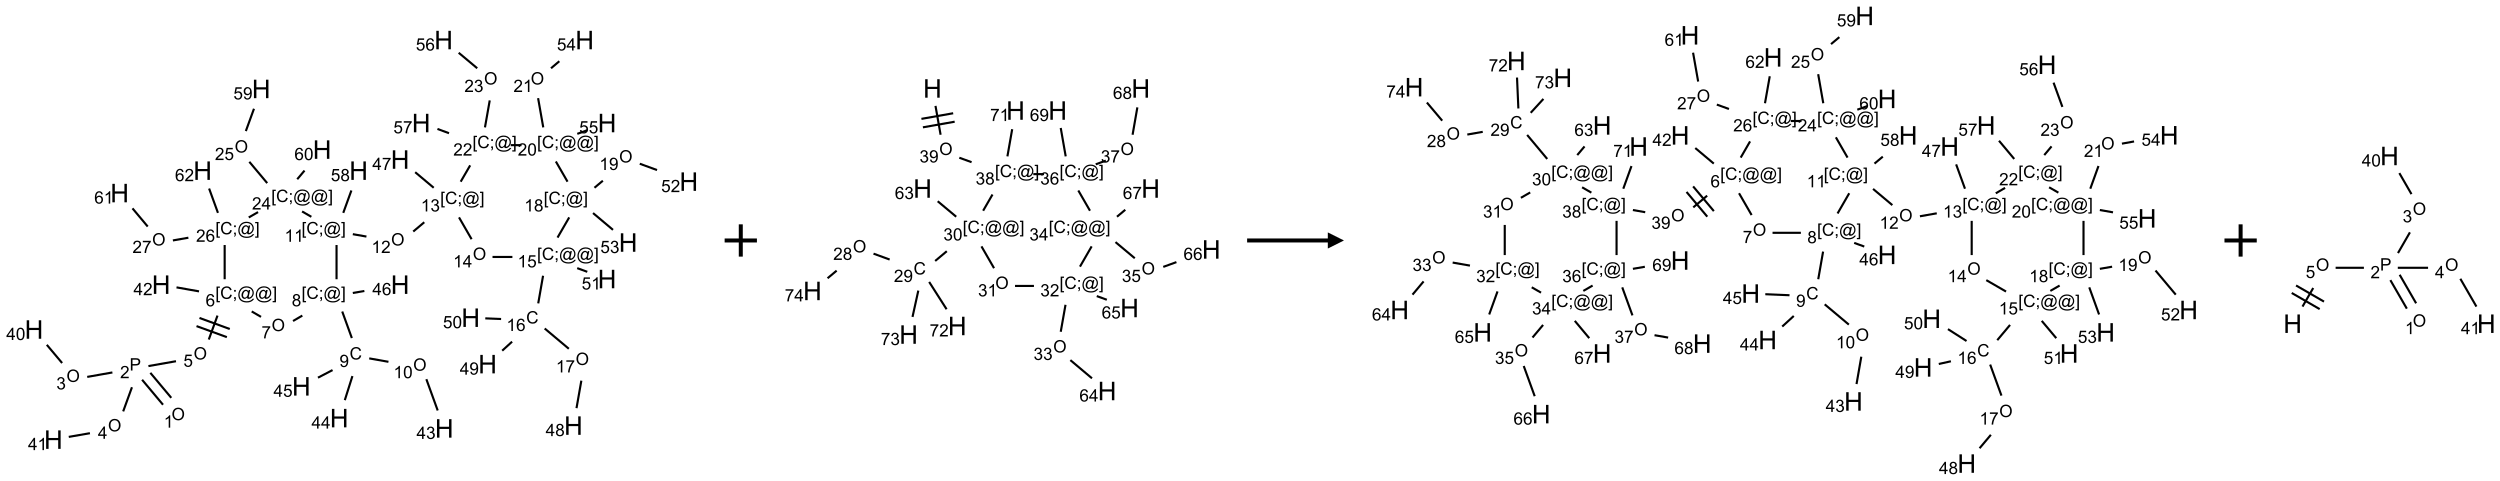 <?xml version="1.0" encoding="UTF-8"?>
<svg xmlns="http://www.w3.org/2000/svg" xmlns:xlink="http://www.w3.org/1999/xlink" width="1549" height="298" viewBox="0 0 1549 298">
<defs>
<g>
<g id="glyph-0-0">
<path d="M 1.332 0 L 1.332 -6.668 L 6.668 -6.668 L 6.668 0 Z M 1.5 -0.168 L 6.5 -0.168 L 6.5 -6.5 L 1.5 -6.5 Z M 1.5 -0.168 "/>
</g>
<g id="glyph-0-1">
<path d="M 0.516 -3.719 C 0.516 -4.984 0.855 -5.977 1.535 -6.695 C 2.215 -7.414 3.094 -7.77 4.172 -7.77 C 4.875 -7.77 5.512 -7.602 6.078 -7.266 C 6.645 -6.93 7.074 -6.461 7.371 -5.855 C 7.668 -5.254 7.816 -4.57 7.816 -3.809 C 7.816 -3.035 7.66 -2.34 7.348 -1.73 C 7.035 -1.117 6.594 -0.656 6.02 -0.34 C 5.449 -0.027 4.828 0.129 4.168 0.129 C 3.449 0.129 2.805 -0.043 2.238 -0.391 C 1.672 -0.738 1.246 -1.211 0.953 -1.812 C 0.66 -2.414 0.516 -3.047 0.516 -3.719 Z M 1.559 -3.703 C 1.559 -2.781 1.805 -2.059 2.301 -1.527 C 2.793 -1 3.414 -0.734 4.16 -0.734 C 4.922 -0.734 5.547 -1 6.039 -1.535 C 6.531 -2.07 6.777 -2.828 6.777 -3.812 C 6.777 -4.434 6.672 -4.977 6.461 -5.441 C 6.25 -5.902 5.945 -6.262 5.539 -6.52 C 5.133 -6.773 4.68 -6.902 4.176 -6.902 C 3.461 -6.902 2.848 -6.656 2.332 -6.164 C 1.816 -5.672 1.559 -4.852 1.559 -3.703 Z M 1.559 -3.703 "/>
</g>
<g id="glyph-0-2">
<path d="M 3.973 0 L 3.035 0 L 3.035 -5.973 C 2.809 -5.758 2.516 -5.543 2.148 -5.328 C 1.781 -5.113 1.453 -4.953 1.16 -4.844 L 1.16 -5.75 C 1.684 -5.996 2.145 -6.297 2.535 -6.645 C 2.93 -6.996 3.207 -7.336 3.371 -7.668 L 3.973 -7.668 Z M 3.973 0 "/>
</g>
<g id="glyph-0-3">
<path d="M 0.824 0 L 0.824 -7.637 L 3.703 -7.637 C 4.211 -7.637 4.598 -7.609 4.863 -7.562 C 5.238 -7.5 5.555 -7.383 5.809 -7.207 C 6.062 -7.031 6.266 -6.785 6.418 -6.469 C 6.574 -6.152 6.652 -5.805 6.652 -5.426 C 6.652 -4.777 6.445 -4.227 6.031 -3.777 C 5.617 -3.328 4.871 -3.105 3.793 -3.105 L 1.832 -3.105 L 1.832 0 Z M 1.832 -4.004 L 3.809 -4.004 C 4.461 -4.004 4.922 -4.125 5.199 -4.371 C 5.473 -4.613 5.609 -4.953 5.609 -5.395 C 5.609 -5.715 5.527 -5.988 5.367 -6.215 C 5.207 -6.441 4.992 -6.594 4.73 -6.668 C 4.559 -6.711 4.246 -6.734 3.785 -6.734 L 1.832 -6.734 Z M 1.832 -4.004 "/>
</g>
<g id="glyph-0-4">
<path d="M 5.371 -0.902 L 5.371 0 L 0.324 0 C 0.316 -0.227 0.352 -0.441 0.434 -0.652 C 0.562 -0.996 0.766 -1.332 1.051 -1.668 C 1.332 -2 1.742 -2.387 2.277 -2.824 C 3.105 -3.504 3.668 -4.043 3.957 -4.441 C 4.25 -4.84 4.395 -5.215 4.395 -5.566 C 4.395 -5.938 4.262 -6.254 3.996 -6.508 C 3.73 -6.762 3.387 -6.891 2.957 -6.891 C 2.508 -6.891 2.145 -6.754 1.875 -6.484 C 1.605 -6.215 1.469 -5.84 1.465 -5.359 L 0.5 -5.457 C 0.566 -6.176 0.812 -6.727 1.246 -7.102 C 1.676 -7.477 2.254 -7.668 2.98 -7.668 C 3.711 -7.668 4.293 -7.465 4.719 -7.059 C 5.145 -6.652 5.359 -6.148 5.359 -5.547 C 5.359 -5.242 5.297 -4.941 5.172 -4.645 C 5.047 -4.352 4.84 -4.039 4.551 -3.715 C 4.262 -3.387 3.777 -2.938 3.105 -2.371 C 2.543 -1.898 2.18 -1.578 2.02 -1.41 C 1.859 -1.242 1.73 -1.07 1.625 -0.902 Z M 5.371 -0.902 "/>
</g>
<g id="glyph-0-5">
<path d="M 0.449 -2.016 L 1.387 -2.141 C 1.492 -1.609 1.676 -1.227 1.934 -0.992 C 2.191 -0.758 2.508 -0.641 2.879 -0.641 C 3.32 -0.641 3.695 -0.793 3.996 -1.098 C 4.301 -1.402 4.453 -1.781 4.453 -2.234 C 4.453 -2.664 4.312 -3.02 4.031 -3.301 C 3.75 -3.578 3.391 -3.719 2.957 -3.719 C 2.781 -3.719 2.562 -3.684 2.297 -3.613 L 2.402 -4.438 C 2.465 -4.43 2.516 -4.426 2.551 -4.426 C 2.949 -4.426 3.312 -4.531 3.629 -4.738 C 3.949 -4.949 4.109 -5.27 4.109 -5.703 C 4.109 -6.047 3.992 -6.332 3.762 -6.559 C 3.527 -6.785 3.227 -6.895 2.859 -6.895 C 2.496 -6.895 2.191 -6.781 1.949 -6.551 C 1.707 -6.324 1.547 -5.98 1.48 -5.52 L 0.543 -5.688 C 0.656 -6.316 0.918 -6.805 1.324 -7.148 C 1.73 -7.492 2.234 -7.668 2.84 -7.668 C 3.254 -7.668 3.641 -7.578 3.988 -7.398 C 4.34 -7.219 4.609 -6.977 4.793 -6.668 C 4.98 -6.359 5.074 -6.031 5.074 -5.684 C 5.074 -5.352 4.984 -5.051 4.809 -4.781 C 4.629 -4.512 4.367 -4.297 4.02 -4.137 C 4.473 -4.031 4.824 -3.816 5.074 -3.488 C 5.324 -3.16 5.449 -2.75 5.449 -2.254 C 5.449 -1.59 5.203 -1.023 4.719 -0.559 C 4.234 -0.098 3.617 0.137 2.875 0.137 C 2.203 0.137 1.648 -0.062 1.207 -0.465 C 0.762 -0.863 0.512 -1.379 0.449 -2.016 Z M 0.449 -2.016 "/>
</g>
<g id="glyph-0-6">
<path d="M 3.449 0 L 3.449 -1.828 L 0.137 -1.828 L 0.137 -2.688 L 3.621 -7.637 L 4.387 -7.637 L 4.387 -2.688 L 5.418 -2.688 L 5.418 -1.828 L 4.387 -1.828 L 4.387 0 Z M 3.449 -2.688 L 3.449 -6.129 L 1.059 -2.688 Z M 3.449 -2.688 "/>
</g>
<g id="glyph-0-7">
<path d="M 0.441 -3.766 C 0.441 -4.668 0.535 -5.395 0.723 -5.945 C 0.906 -6.496 1.184 -6.922 1.551 -7.219 C 1.918 -7.516 2.375 -7.668 2.934 -7.668 C 3.344 -7.668 3.703 -7.586 4.012 -7.418 C 4.32 -7.254 4.574 -7.016 4.777 -6.707 C 4.977 -6.395 5.137 -6.016 5.25 -5.57 C 5.363 -5.125 5.422 -4.523 5.422 -3.766 C 5.422 -2.871 5.328 -2.148 5.145 -1.598 C 4.961 -1.047 4.688 -0.621 4.32 -0.32 C 3.953 -0.02 3.492 0.129 2.934 0.129 C 2.195 0.129 1.617 -0.133 1.199 -0.66 C 0.695 -1.297 0.441 -2.332 0.441 -3.766 Z M 1.406 -3.766 C 1.406 -2.512 1.555 -1.68 1.848 -1.262 C 2.141 -0.848 2.5 -0.641 2.934 -0.641 C 3.363 -0.641 3.727 -0.848 4.02 -1.266 C 4.312 -1.684 4.457 -2.516 4.457 -3.766 C 4.457 -5.023 4.312 -5.859 4.02 -6.27 C 3.727 -6.684 3.359 -6.891 2.922 -6.891 C 2.492 -6.891 2.148 -6.707 1.891 -6.344 C 1.566 -5.879 1.406 -5.02 1.406 -3.766 Z M 1.406 -3.766 "/>
</g>
<g id="glyph-0-8">
<path d="M 0.441 -2 L 1.426 -2.082 C 1.5 -1.605 1.668 -1.242 1.934 -1.004 C 2.199 -0.762 2.52 -0.641 2.895 -0.641 C 3.348 -0.641 3.73 -0.812 4.043 -1.152 C 4.355 -1.492 4.512 -1.941 4.512 -2.504 C 4.512 -3.039 4.359 -3.461 4.059 -3.77 C 3.758 -4.078 3.367 -4.234 2.879 -4.234 C 2.578 -4.234 2.305 -4.164 2.062 -4.027 C 1.82 -3.891 1.629 -3.715 1.488 -3.496 L 0.609 -3.609 L 1.348 -7.531 L 5.145 -7.531 L 5.145 -6.637 L 2.098 -6.637 L 1.688 -4.582 C 2.145 -4.902 2.625 -5.062 3.129 -5.062 C 3.797 -5.062 4.359 -4.832 4.816 -4.371 C 5.277 -3.91 5.504 -3.312 5.504 -2.59 C 5.504 -1.898 5.305 -1.301 4.902 -0.797 C 4.41 -0.18 3.742 0.129 2.895 0.129 C 2.199 0.129 1.633 -0.062 1.195 -0.453 C 0.758 -0.844 0.504 -1.359 0.441 -2 Z M 0.441 -2 "/>
</g>
<g id="glyph-0-9">
<path d="M 0.723 2.121 L 0.723 -7.637 L 2.793 -7.637 L 2.793 -6.859 L 1.66 -6.859 L 1.66 1.344 L 2.793 1.344 L 2.793 2.121 Z M 0.723 2.121 "/>
</g>
<g id="glyph-0-10">
<path d="M 6.27 -2.676 L 7.281 -2.422 C 7.07 -1.594 6.688 -0.961 6.137 -0.523 C 5.586 -0.086 4.914 0.129 4.121 0.129 C 3.297 0.129 2.629 -0.039 2.113 -0.371 C 1.598 -0.707 1.203 -1.191 0.934 -1.828 C 0.664 -2.465 0.531 -3.145 0.531 -3.875 C 0.531 -4.672 0.684 -5.363 0.988 -5.957 C 1.293 -6.547 1.723 -6.996 2.285 -7.305 C 2.844 -7.613 3.461 -7.766 4.137 -7.766 C 4.898 -7.766 5.543 -7.57 6.062 -7.184 C 6.582 -6.793 6.945 -6.246 7.152 -5.543 L 6.156 -5.309 C 5.98 -5.863 5.723 -6.266 5.387 -6.52 C 5.051 -6.773 4.625 -6.902 4.113 -6.902 C 3.527 -6.902 3.039 -6.762 2.645 -6.48 C 2.25 -6.199 1.973 -5.82 1.812 -5.348 C 1.652 -4.871 1.574 -4.383 1.574 -3.879 C 1.574 -3.23 1.668 -2.664 1.855 -2.18 C 2.047 -1.695 2.34 -1.332 2.738 -1.094 C 3.137 -0.855 3.57 -0.734 4.035 -0.734 C 4.602 -0.734 5.082 -0.898 5.473 -1.223 C 5.867 -1.551 6.133 -2.035 6.27 -2.676 Z M 6.27 -2.676 "/>
</g>
<g id="glyph-0-11">
<path d="M 0.949 -4.465 L 0.949 -5.531 L 2.016 -5.531 L 2.016 -4.465 Z M 0.949 0 L 0.949 -1.066 L 2.016 -1.066 L 2.016 0 C 2.016 0.391 1.945 0.711 1.809 0.949 C 1.668 1.191 1.449 1.379 1.145 1.512 L 0.887 1.109 C 1.082 1.023 1.23 0.895 1.324 0.727 C 1.418 0.559 1.469 0.316 1.48 0 Z M 0.949 0 "/>
</g>
<g id="glyph-0-12">
<path d="M 6.047 -0.848 C 5.82 -0.59 5.57 -0.379 5.289 -0.223 C 5.008 -0.062 4.73 0.016 4.449 0.016 C 4.141 0.016 3.84 -0.074 3.547 -0.254 C 3.254 -0.434 3.02 -0.715 2.836 -1.09 C 2.652 -1.465 2.562 -1.875 2.562 -2.324 C 2.562 -2.875 2.703 -3.43 2.988 -3.98 C 3.27 -4.535 3.621 -4.953 4.043 -5.23 C 4.461 -5.508 4.871 -5.645 5.266 -5.645 C 5.566 -5.645 5.855 -5.566 6.129 -5.41 C 6.402 -5.25 6.641 -5.012 6.84 -4.688 L 7.016 -5.496 L 7.949 -5.496 L 7.199 -2 C 7.094 -1.516 7.043 -1.246 7.043 -1.191 C 7.043 -1.098 7.078 -1.02 7.148 -0.949 C 7.219 -0.883 7.305 -0.848 7.406 -0.848 C 7.59 -0.848 7.832 -0.953 8.129 -1.168 C 8.527 -1.445 8.84 -1.816 9.07 -2.285 C 9.301 -2.75 9.418 -3.234 9.418 -3.73 C 9.418 -4.309 9.27 -4.852 8.973 -5.355 C 8.676 -5.859 8.23 -6.262 7.645 -6.562 C 7.055 -6.863 6.406 -7.016 5.691 -7.016 C 4.879 -7.016 4.137 -6.824 3.465 -6.445 C 2.793 -6.066 2.273 -5.52 1.902 -4.809 C 1.535 -4.098 1.348 -3.34 1.348 -2.527 C 1.348 -1.676 1.535 -0.941 1.902 -0.328 C 2.273 0.285 2.809 0.742 3.508 1.035 C 4.207 1.328 4.984 1.473 5.832 1.473 C 6.742 1.473 7.504 1.32 8.121 1.016 C 8.734 0.711 9.195 0.34 9.5 -0.098 L 10.441 -0.098 C 10.266 0.266 9.961 0.637 9.531 1.016 C 9.102 1.395 8.59 1.695 7.996 1.914 C 7.402 2.133 6.688 2.246 5.848 2.246 C 5.078 2.246 4.367 2.145 3.715 1.949 C 3.066 1.75 2.512 1.453 2.051 1.055 C 1.594 0.656 1.25 0.199 1.016 -0.316 C 0.723 -0.973 0.578 -1.684 0.578 -2.441 C 0.578 -3.289 0.75 -4.098 1.098 -4.863 C 1.523 -5.805 2.125 -6.527 2.902 -7.027 C 3.684 -7.527 4.629 -7.777 5.738 -7.777 C 6.602 -7.777 7.375 -7.602 8.059 -7.246 C 8.746 -6.895 9.285 -6.371 9.684 -5.672 C 10.02 -5.07 10.188 -4.418 10.188 -3.715 C 10.188 -2.707 9.832 -1.812 9.125 -1.031 C 8.492 -0.328 7.801 0.02 7.051 0.02 C 6.812 0.02 6.617 -0.016 6.473 -0.09 C 6.324 -0.16 6.215 -0.266 6.145 -0.402 C 6.102 -0.488 6.066 -0.637 6.047 -0.848 Z M 3.527 -2.262 C 3.527 -1.785 3.641 -1.414 3.863 -1.152 C 4.09 -0.887 4.348 -0.754 4.641 -0.754 C 4.836 -0.754 5.039 -0.812 5.254 -0.93 C 5.469 -1.047 5.676 -1.219 5.871 -1.449 C 6.066 -1.676 6.23 -1.969 6.355 -2.32 C 6.48 -2.672 6.543 -3.027 6.543 -3.379 C 6.543 -3.852 6.426 -4.219 6.191 -4.48 C 5.957 -4.738 5.672 -4.871 5.332 -4.871 C 5.109 -4.871 4.902 -4.812 4.707 -4.699 C 4.512 -4.586 4.32 -4.406 4.137 -4.156 C 3.953 -3.906 3.805 -3.602 3.691 -3.246 C 3.582 -2.887 3.527 -2.559 3.527 -2.262 Z M 3.527 -2.262 "/>
</g>
<g id="glyph-0-13">
<path d="M 2.27 2.121 L 0.203 2.121 L 0.203 1.344 L 1.332 1.344 L 1.332 -6.859 L 0.203 -6.859 L 0.203 -7.637 L 2.27 -7.637 Z M 2.27 2.121 "/>
</g>
<g id="glyph-0-14">
<path d="M 5.309 -5.766 L 4.375 -5.691 C 4.293 -6.059 4.172 -6.328 4.02 -6.496 C 3.766 -6.762 3.453 -6.895 3.082 -6.895 C 2.785 -6.895 2.523 -6.812 2.297 -6.645 C 2 -6.43 1.77 -6.117 1.598 -5.703 C 1.43 -5.289 1.34 -4.703 1.332 -3.938 C 1.559 -4.281 1.836 -4.535 2.16 -4.703 C 2.488 -4.871 2.828 -4.953 3.188 -4.953 C 3.812 -4.953 4.344 -4.723 4.785 -4.262 C 5.223 -3.801 5.441 -3.207 5.441 -2.48 C 5.441 -2 5.34 -1.555 5.133 -1.145 C 4.926 -0.73 4.641 -0.418 4.281 -0.199 C 3.922 0.02 3.512 0.129 3.051 0.129 C 2.27 0.129 1.633 -0.156 1.141 -0.73 C 0.648 -1.305 0.402 -2.254 0.402 -3.574 C 0.402 -5.051 0.672 -6.121 1.219 -6.793 C 1.695 -7.375 2.336 -7.668 3.141 -7.668 C 3.742 -7.668 4.234 -7.5 4.617 -7.16 C 5 -6.824 5.23 -6.359 5.309 -5.766 Z M 1.48 -2.473 C 1.48 -2.152 1.547 -1.844 1.684 -1.547 C 1.82 -1.25 2.016 -1.027 2.262 -0.871 C 2.508 -0.719 2.766 -0.641 3.035 -0.641 C 3.434 -0.641 3.773 -0.801 4.059 -1.121 C 4.344 -1.441 4.484 -1.875 4.484 -2.422 C 4.484 -2.949 4.344 -3.367 4.062 -3.668 C 3.781 -3.973 3.426 -4.125 3 -4.125 C 2.578 -4.125 2.219 -3.973 1.922 -3.668 C 1.625 -3.363 1.48 -2.969 1.48 -2.473 Z M 1.48 -2.473 "/>
</g>
<g id="glyph-0-15">
<path d="M 0.504 -6.637 L 0.504 -7.535 L 5.449 -7.535 L 5.449 -6.809 C 4.961 -6.289 4.48 -5.602 4.004 -4.746 C 3.527 -3.887 3.156 -3.004 2.895 -2.098 C 2.707 -1.461 2.59 -0.762 2.535 0 L 1.574 0 C 1.582 -0.602 1.703 -1.328 1.926 -2.176 C 2.152 -3.027 2.477 -3.848 2.898 -4.637 C 3.32 -5.426 3.77 -6.094 4.246 -6.637 Z M 0.504 -6.637 "/>
</g>
<g id="glyph-0-16">
<path d="M 1.887 -4.141 C 1.496 -4.281 1.207 -4.484 1.02 -4.75 C 0.832 -5.016 0.738 -5.328 0.738 -5.699 C 0.738 -6.254 0.938 -6.719 1.34 -7.098 C 1.738 -7.477 2.27 -7.668 2.934 -7.668 C 3.598 -7.668 4.137 -7.473 4.543 -7.086 C 4.949 -6.699 5.152 -6.227 5.152 -5.672 C 5.152 -5.316 5.059 -5.008 4.871 -4.746 C 4.688 -4.484 4.406 -4.281 4.027 -4.141 C 4.496 -3.988 4.852 -3.742 5.098 -3.402 C 5.34 -3.062 5.465 -2.656 5.465 -2.184 C 5.465 -1.531 5.234 -0.98 4.77 -0.535 C 4.309 -0.09 3.703 0.129 2.949 0.129 C 2.195 0.129 1.586 -0.094 1.125 -0.539 C 0.664 -0.984 0.434 -1.543 0.434 -2.207 C 0.434 -2.703 0.559 -3.121 0.809 -3.457 C 1.062 -3.793 1.422 -4.02 1.887 -4.141 Z M 1.699 -5.73 C 1.699 -5.367 1.812 -5.074 2.047 -4.844 C 2.281 -4.613 2.582 -4.5 2.953 -4.5 C 3.312 -4.5 3.609 -4.613 3.84 -4.84 C 4.07 -5.066 4.188 -5.348 4.188 -5.676 C 4.188 -6.02 4.07 -6.309 3.832 -6.543 C 3.594 -6.777 3.297 -6.895 2.941 -6.895 C 2.586 -6.895 2.289 -6.781 2.051 -6.551 C 1.816 -6.324 1.699 -6.047 1.699 -5.73 Z M 1.395 -2.203 C 1.395 -1.938 1.461 -1.676 1.586 -1.426 C 1.711 -1.176 1.902 -0.984 2.152 -0.848 C 2.402 -0.711 2.672 -0.641 2.957 -0.641 C 3.406 -0.641 3.777 -0.785 4.066 -1.074 C 4.359 -1.363 4.504 -1.727 4.504 -2.172 C 4.504 -2.625 4.355 -2.996 4.055 -3.293 C 3.754 -3.586 3.379 -3.734 2.926 -3.734 C 2.484 -3.734 2.121 -3.59 1.832 -3.297 C 1.543 -3.004 1.395 -2.641 1.395 -2.203 Z M 1.395 -2.203 "/>
</g>
<g id="glyph-0-17">
<path d="M 0.582 -1.766 L 1.484 -1.848 C 1.562 -1.426 1.707 -1.117 1.922 -0.926 C 2.137 -0.734 2.414 -0.641 2.75 -0.641 C 3.039 -0.641 3.289 -0.707 3.508 -0.84 C 3.727 -0.973 3.902 -1.148 4.043 -1.367 C 4.18 -1.586 4.297 -1.887 4.391 -2.262 C 4.484 -2.637 4.531 -3.016 4.531 -3.406 C 4.531 -3.449 4.531 -3.512 4.527 -3.594 C 4.34 -3.297 4.082 -3.055 3.758 -2.867 C 3.434 -2.68 3.082 -2.59 2.703 -2.59 C 2.07 -2.59 1.535 -2.816 1.098 -3.277 C 0.66 -3.734 0.441 -4.34 0.441 -5.09 C 0.441 -5.863 0.672 -6.484 1.129 -6.957 C 1.586 -7.43 2.156 -7.668 2.844 -7.668 C 3.34 -7.668 3.793 -7.531 4.207 -7.266 C 4.617 -7 4.93 -6.617 5.145 -6.121 C 5.355 -5.629 5.465 -4.91 5.465 -3.973 C 5.465 -2.996 5.359 -2.223 5.145 -1.645 C 4.934 -1.066 4.617 -0.625 4.199 -0.324 C 3.781 -0.02 3.293 0.129 2.73 0.129 C 2.133 0.129 1.645 -0.035 1.266 -0.367 C 0.887 -0.699 0.66 -1.164 0.582 -1.766 Z M 4.422 -5.137 C 4.422 -5.676 4.277 -6.102 3.992 -6.418 C 3.707 -6.734 3.359 -6.891 2.957 -6.891 C 2.543 -6.891 2.18 -6.719 1.871 -6.379 C 1.562 -6.039 1.406 -5.598 1.406 -5.059 C 1.406 -4.57 1.555 -4.176 1.848 -3.871 C 2.141 -3.566 2.5 -3.418 2.934 -3.418 C 3.367 -3.418 3.723 -3.57 4.004 -3.871 C 4.281 -4.176 4.422 -4.598 4.422 -5.137 Z M 4.422 -5.137 "/>
</g>
<g id="glyph-1-0">
<path d="M 2 0 L 2 -10 L 10 -10 L 10 0 Z M 2.25 -0.25 L 9.75 -0.25 L 9.75 -9.75 L 2.25 -9.75 Z M 2.25 -0.25 "/>
</g>
<g id="glyph-1-1">
<path d="M 1.281 0 L 1.281 -11.453 L 2.797 -11.453 L 2.797 -6.75 L 8.75 -6.75 L 8.75 -11.453 L 10.266 -11.453 L 10.266 0 L 8.75 0 L 8.75 -5.398 L 2.797 -5.398 L 2.797 0 Z M 1.281 0 "/>
</g>
</g>
</defs>
<path fill="none" stroke-width="0.033" stroke-linecap="butt" stroke-linejoin="miter" stroke="rgb(0%, 0%, 0%)" stroke-opacity="1" stroke-miterlimit="10" d="M 2.127 5.542 L 1.803 5.155 " transform="matrix(40, 0, 0, 40, 21.043, 24.814)"/>
<path fill="none" stroke-width="0.033" stroke-linecap="butt" stroke-linejoin="miter" stroke="rgb(0%, 0%, 0%)" stroke-opacity="1" stroke-miterlimit="10" d="M 1.999 5.649 L 1.675 5.262 " transform="matrix(40, 0, 0, 40, 21.043, 24.814)"/>
<path fill="none" stroke-width="0.033" stroke-linecap="butt" stroke-linejoin="miter" stroke="rgb(0%, 0%, 0%)" stroke-opacity="1" stroke-miterlimit="10" d="M 1.215 5.149 L 0.825 5.218 " transform="matrix(40, 0, 0, 40, 21.043, 24.814)"/>
<path fill="none" stroke-width="0.033" stroke-linecap="butt" stroke-linejoin="miter" stroke="rgb(0%, 0%, 0%)" stroke-opacity="1" stroke-miterlimit="10" d="M 0.436 5.003 L 0.199 4.721 " transform="matrix(40, 0, 0, 40, 21.043, 24.814)"/>
<path fill="none" stroke-width="0.033" stroke-linecap="butt" stroke-linejoin="miter" stroke="rgb(0%, 0%, 0%)" stroke-opacity="1" stroke-miterlimit="10" d="M 1.518 5.378 L 1.382 5.752 " transform="matrix(40, 0, 0, 40, 21.043, 24.814)"/>
<path fill="none" stroke-width="0.033" stroke-linecap="butt" stroke-linejoin="miter" stroke="rgb(0%, 0%, 0%)" stroke-opacity="1" stroke-miterlimit="10" d="M 0.867 6.09 L 0.539 6.147 " transform="matrix(40, 0, 0, 40, 21.043, 24.814)"/>
<path fill="none" stroke-width="0.033" stroke-linecap="butt" stroke-linejoin="miter" stroke="rgb(0%, 0%, 0%)" stroke-opacity="1" stroke-miterlimit="10" d="M 1.773 5.05 L 2.2 4.975 " transform="matrix(40, 0, 0, 40, 21.043, 24.814)"/>
<path fill="none" stroke-width="0.033" stroke-linecap="butt" stroke-linejoin="miter" stroke="rgb(0%, 0%, 0%)" stroke-opacity="1" stroke-miterlimit="10" d="M 2.708 4.639 L 2.843 4.268 " transform="matrix(40, 0, 0, 40, 21.043, 24.814)"/>
<path fill="none" stroke-width="0.033" stroke-linecap="butt" stroke-linejoin="miter" stroke="rgb(0%, 0%, 0%)" stroke-opacity="1" stroke-miterlimit="10" d="M 3.033 4.476 L 2.564 4.305 " transform="matrix(40, 0, 0, 40, 21.043, 24.814)"/>
<path fill="none" stroke-width="0.033" stroke-linecap="butt" stroke-linejoin="miter" stroke="rgb(0%, 0%, 0%)" stroke-opacity="1" stroke-miterlimit="10" d="M 2.988 4.602 L 2.518 4.431 " transform="matrix(40, 0, 0, 40, 21.043, 24.814)"/>
<path fill="none" stroke-width="0.033" stroke-linecap="butt" stroke-linejoin="miter" stroke="rgb(0%, 0%, 0%)" stroke-opacity="1" stroke-miterlimit="10" d="M 2.557 3.893 L 2.208 3.831 " transform="matrix(40, 0, 0, 40, 21.043, 24.814)"/>
<path fill="none" stroke-width="0.033" stroke-linecap="butt" stroke-linejoin="miter" stroke="rgb(0%, 0%, 0%)" stroke-opacity="1" stroke-miterlimit="10" d="M 3.373 4.204 L 3.517 4.288 " transform="matrix(40, 0, 0, 40, 21.043, 24.814)"/>
<path fill="none" stroke-width="0.033" stroke-linecap="butt" stroke-linejoin="miter" stroke="rgb(0%, 0%, 0%)" stroke-opacity="1" stroke-miterlimit="10" d="M 4.013 4.352 L 4.157 4.268 " transform="matrix(40, 0, 0, 40, 21.043, 24.814)"/>
<path fill="none" stroke-width="0.033" stroke-linecap="butt" stroke-linejoin="miter" stroke="rgb(0%, 0%, 0%)" stroke-opacity="1" stroke-miterlimit="10" d="M 4.775 4.205 L 4.924 4.616 " transform="matrix(40, 0, 0, 40, 21.043, 24.814)"/>
<path fill="none" stroke-width="0.033" stroke-linecap="butt" stroke-linejoin="miter" stroke="rgb(0%, 0%, 0%)" stroke-opacity="1" stroke-miterlimit="10" d="M 5.193 4.931 L 5.491 4.984 " transform="matrix(40, 0, 0, 40, 21.043, 24.814)"/>
<path fill="none" stroke-width="0.033" stroke-linecap="butt" stroke-linejoin="miter" stroke="rgb(0%, 0%, 0%)" stroke-opacity="1" stroke-miterlimit="10" d="M 6.078 5.253 L 6.254 5.738 " transform="matrix(40, 0, 0, 40, 21.043, 24.814)"/>
<path fill="none" stroke-width="0.033" stroke-linecap="butt" stroke-linejoin="miter" stroke="rgb(0%, 0%, 0%)" stroke-opacity="1" stroke-miterlimit="10" d="M 4.933 5.205 L 4.815 5.578 " transform="matrix(40, 0, 0, 40, 21.043, 24.814)"/>
<path fill="none" stroke-width="0.033" stroke-linecap="butt" stroke-linejoin="miter" stroke="rgb(0%, 0%, 0%)" stroke-opacity="1" stroke-miterlimit="10" d="M 4.625 5.112 L 4.399 5.23 " transform="matrix(40, 0, 0, 40, 21.043, 24.814)"/>
<path fill="none" stroke-width="0.033" stroke-linecap="butt" stroke-linejoin="miter" stroke="rgb(0%, 0%, 0%)" stroke-opacity="1" stroke-miterlimit="10" d="M 4.939 3.918 L 5.118 3.887 " transform="matrix(40, 0, 0, 40, 21.043, 24.814)"/>
<path fill="none" stroke-width="0.033" stroke-linecap="butt" stroke-linejoin="miter" stroke="rgb(0%, 0%, 0%)" stroke-opacity="1" stroke-miterlimit="10" d="M 4.687 3.705 L 4.687 3.175 " transform="matrix(40, 0, 0, 40, 21.043, 24.814)"/>
<path fill="none" stroke-width="0.033" stroke-linecap="butt" stroke-linejoin="miter" stroke="rgb(0%, 0%, 0%)" stroke-opacity="1" stroke-miterlimit="10" d="M 4.939 3.007 L 5.15 3.044 " transform="matrix(40, 0, 0, 40, 21.043, 24.814)"/>
<path fill="none" stroke-width="0.033" stroke-linecap="butt" stroke-linejoin="miter" stroke="rgb(0%, 0%, 0%)" stroke-opacity="1" stroke-miterlimit="10" d="M 5.875 2.966 L 6.046 2.822 " transform="matrix(40, 0, 0, 40, 21.043, 24.814)"/>
<path fill="none" stroke-width="0.033" stroke-linecap="butt" stroke-linejoin="miter" stroke="rgb(0%, 0%, 0%)" stroke-opacity="1" stroke-miterlimit="10" d="M 6.192 2.288 L 5.905 2.047 " transform="matrix(40, 0, 0, 40, 21.043, 24.814)"/>
<path fill="none" stroke-width="0.033" stroke-linecap="butt" stroke-linejoin="miter" stroke="rgb(0%, 0%, 0%)" stroke-opacity="1" stroke-miterlimit="10" d="M 6.584 2.747 L 6.779 3.085 " transform="matrix(40, 0, 0, 40, 21.043, 24.814)"/>
<path fill="none" stroke-width="0.033" stroke-linecap="butt" stroke-linejoin="miter" stroke="rgb(0%, 0%, 0%)" stroke-opacity="1" stroke-miterlimit="10" d="M 7.103 3.36 L 7.411 3.36 " transform="matrix(40, 0, 0, 40, 21.043, 24.814)"/>
<path fill="none" stroke-width="0.033" stroke-linecap="butt" stroke-linejoin="miter" stroke="rgb(0%, 0%, 0%)" stroke-opacity="1" stroke-miterlimit="10" d="M 7.886 3.651 L 7.811 4.079 " transform="matrix(40, 0, 0, 40, 21.043, 24.814)"/>
<path fill="none" stroke-width="0.033" stroke-linecap="butt" stroke-linejoin="miter" stroke="rgb(0%, 0%, 0%)" stroke-opacity="1" stroke-miterlimit="10" d="M 7.911 4.468 L 8.285 4.782 " transform="matrix(40, 0, 0, 40, 21.043, 24.814)"/>
<path fill="none" stroke-width="0.033" stroke-linecap="butt" stroke-linejoin="miter" stroke="rgb(0%, 0%, 0%)" stroke-opacity="1" stroke-miterlimit="10" d="M 8.479 5.276 L 8.404 5.702 " transform="matrix(40, 0, 0, 40, 21.043, 24.814)"/>
<path fill="none" stroke-width="0.033" stroke-linecap="butt" stroke-linejoin="miter" stroke="rgb(0%, 0%, 0%)" stroke-opacity="1" stroke-miterlimit="10" d="M 7.406 4.672 L 7.253 4.812 " transform="matrix(40, 0, 0, 40, 21.043, 24.814)"/>
<path fill="none" stroke-width="0.033" stroke-linecap="butt" stroke-linejoin="miter" stroke="rgb(0%, 0%, 0%)" stroke-opacity="1" stroke-miterlimit="10" d="M 7.236 4.321 L 6.991 4.311 " transform="matrix(40, 0, 0, 40, 21.043, 24.814)"/>
<path fill="none" stroke-width="0.033" stroke-linecap="butt" stroke-linejoin="miter" stroke="rgb(0%, 0%, 0%)" stroke-opacity="1" stroke-miterlimit="10" d="M 8.415 3.533 L 8.571 3.59 " transform="matrix(40, 0, 0, 40, 21.043, 24.814)"/>
<path fill="none" stroke-width="0.033" stroke-linecap="butt" stroke-linejoin="miter" stroke="rgb(0%, 0%, 0%)" stroke-opacity="1" stroke-miterlimit="10" d="M 8.11 3.06 L 8.291 2.747 " transform="matrix(40, 0, 0, 40, 21.043, 24.814)"/>
<path fill="none" stroke-width="0.033" stroke-linecap="butt" stroke-linejoin="miter" stroke="rgb(0%, 0%, 0%)" stroke-opacity="1" stroke-miterlimit="10" d="M 8.682 2.288 L 8.812 2.179 " transform="matrix(40, 0, 0, 40, 21.043, 24.814)"/>
<path fill="none" stroke-width="0.033" stroke-linecap="butt" stroke-linejoin="miter" stroke="rgb(0%, 0%, 0%)" stroke-opacity="1" stroke-miterlimit="10" d="M 9.384 1.916 L 9.651 2.014 " transform="matrix(40, 0, 0, 40, 21.043, 24.814)"/>
<path fill="none" stroke-width="0.033" stroke-linecap="butt" stroke-linejoin="miter" stroke="rgb(0%, 0%, 0%)" stroke-opacity="1" stroke-miterlimit="10" d="M 8.66 2.68 L 8.969 2.94 " transform="matrix(40, 0, 0, 40, 21.043, 24.814)"/>
<path fill="none" stroke-width="0.033" stroke-linecap="butt" stroke-linejoin="miter" stroke="rgb(0%, 0%, 0%)" stroke-opacity="1" stroke-miterlimit="10" d="M 8.265 2.194 L 8.084 1.881 " transform="matrix(40, 0, 0, 40, 21.043, 24.814)"/>
<path fill="none" stroke-width="0.033" stroke-linecap="butt" stroke-linejoin="miter" stroke="rgb(0%, 0%, 0%)" stroke-opacity="1" stroke-miterlimit="10" d="M 7.889 1.353 L 7.809 0.9 " transform="matrix(40, 0, 0, 40, 21.043, 24.814)"/>
<path fill="none" stroke-width="0.033" stroke-linecap="butt" stroke-linejoin="miter" stroke="rgb(0%, 0%, 0%)" stroke-opacity="1" stroke-miterlimit="10" d="M 8.009 0.437 L 8.138 0.328 " transform="matrix(40, 0, 0, 40, 21.043, 24.814)"/>
<path fill="none" stroke-width="0.033" stroke-linecap="butt" stroke-linejoin="miter" stroke="rgb(0%, 0%, 0%)" stroke-opacity="1" stroke-miterlimit="10" d="M 8.416 1.453 L 8.573 1.396 " transform="matrix(40, 0, 0, 40, 21.043, 24.814)"/>
<path fill="none" stroke-width="0.033" stroke-linecap="butt" stroke-linejoin="miter" stroke="rgb(0%, 0%, 0%)" stroke-opacity="1" stroke-miterlimit="10" d="M 7.552 1.628 L 7.385 1.628 " transform="matrix(40, 0, 0, 40, 21.043, 24.814)"/>
<path fill="none" stroke-width="0.033" stroke-linecap="butt" stroke-linejoin="miter" stroke="rgb(0%, 0%, 0%)" stroke-opacity="1" stroke-miterlimit="10" d="M 6.757 1.941 L 6.61 2.194 " transform="matrix(40, 0, 0, 40, 21.043, 24.814)"/>
<path fill="none" stroke-width="0.033" stroke-linecap="butt" stroke-linejoin="miter" stroke="rgb(0%, 0%, 0%)" stroke-opacity="1" stroke-miterlimit="10" d="M 6.986 1.353 L 7.06 0.935 " transform="matrix(40, 0, 0, 40, 21.043, 24.814)"/>
<path fill="none" stroke-width="0.033" stroke-linecap="butt" stroke-linejoin="miter" stroke="rgb(0%, 0%, 0%)" stroke-opacity="1" stroke-miterlimit="10" d="M 6.866 0.437 L 6.579 0.197 " transform="matrix(40, 0, 0, 40, 21.043, 24.814)"/>
<path fill="none" stroke-width="0.033" stroke-linecap="butt" stroke-linejoin="miter" stroke="rgb(0%, 0%, 0%)" stroke-opacity="1" stroke-miterlimit="10" d="M 6.429 1.443 L 6.25 1.377 " transform="matrix(40, 0, 0, 40, 21.043, 24.814)"/>
<path fill="none" stroke-width="0.033" stroke-linecap="butt" stroke-linejoin="miter" stroke="rgb(0%, 0%, 0%)" stroke-opacity="1" stroke-miterlimit="10" d="M 4.791 2.677 L 4.917 2.33 " transform="matrix(40, 0, 0, 40, 21.043, 24.814)"/>
<path fill="none" stroke-width="0.033" stroke-linecap="butt" stroke-linejoin="miter" stroke="rgb(0%, 0%, 0%)" stroke-opacity="1" stroke-miterlimit="10" d="M 4.297 2.738 L 4.153 2.655 " transform="matrix(40, 0, 0, 40, 21.043, 24.814)"/>
<path fill="none" stroke-width="0.033" stroke-linecap="butt" stroke-linejoin="miter" stroke="rgb(0%, 0%, 0%)" stroke-opacity="1" stroke-miterlimit="10" d="M 3.613 2.216 L 3.336 1.886 " transform="matrix(40, 0, 0, 40, 21.043, 24.814)"/>
<path fill="none" stroke-width="0.033" stroke-linecap="butt" stroke-linejoin="miter" stroke="rgb(0%, 0%, 0%)" stroke-opacity="1" stroke-miterlimit="10" d="M 3.282 1.41 L 3.408 1.064 " transform="matrix(40, 0, 0, 40, 21.043, 24.814)"/>
<path fill="none" stroke-width="0.033" stroke-linecap="butt" stroke-linejoin="miter" stroke="rgb(0%, 0%, 0%)" stroke-opacity="1" stroke-miterlimit="10" d="M 4.078 2.156 L 4.191 2.022 " transform="matrix(40, 0, 0, 40, 21.043, 24.814)"/>
<path fill="none" stroke-width="0.033" stroke-linecap="butt" stroke-linejoin="miter" stroke="rgb(0%, 0%, 0%)" stroke-opacity="1" stroke-miterlimit="10" d="M 3.471 2.665 L 3.327 2.748 " transform="matrix(40, 0, 0, 40, 21.043, 24.814)"/>
<path fill="none" stroke-width="0.033" stroke-linecap="butt" stroke-linejoin="miter" stroke="rgb(0%, 0%, 0%)" stroke-opacity="1" stroke-miterlimit="10" d="M 2.954 3.175 L 2.954 3.705 " transform="matrix(40, 0, 0, 40, 21.043, 24.814)"/>
<path fill="none" stroke-width="0.033" stroke-linecap="butt" stroke-linejoin="miter" stroke="rgb(0%, 0%, 0%)" stroke-opacity="1" stroke-miterlimit="10" d="M 2.392 3.062 L 2.152 3.104 " transform="matrix(40, 0, 0, 40, 21.043, 24.814)"/>
<path fill="none" stroke-width="0.033" stroke-linecap="butt" stroke-linejoin="miter" stroke="rgb(0%, 0%, 0%)" stroke-opacity="1" stroke-miterlimit="10" d="M 1.762 2.889 L 1.526 2.607 " transform="matrix(40, 0, 0, 40, 21.043, 24.814)"/>
<path fill="none" stroke-width="0.033" stroke-linecap="butt" stroke-linejoin="miter" stroke="rgb(0%, 0%, 0%)" stroke-opacity="1" stroke-miterlimit="10" d="M 2.85 2.677 L 2.713 2.3 " transform="matrix(40, 0, 0, 40, 21.043, 24.814)"/>
<g fill="rgb(0%, 0%, 0%)" fill-opacity="1">
<use xlink:href="#glyph-0-1" x="106.281" y="260.348"/>
</g>
<g fill="rgb(0%, 0%, 0%)" fill-opacity="1">
<use xlink:href="#glyph-0-2" x="101.488" y="264.98"/>
</g>
<g fill="rgb(0%, 0%, 0%)" fill-opacity="1">
<use xlink:href="#glyph-0-3" x="80.262" y="229.57"/>
</g>
<g fill="rgb(0%, 0%, 0%)" fill-opacity="1">
<use xlink:href="#glyph-0-4" x="74.383" y="234.34"/>
</g>
<g fill="rgb(0%, 0%, 0%)" fill-opacity="1">
<use xlink:href="#glyph-0-1" x="41.176" y="236.652"/>
</g>
<g fill="rgb(0%, 0%, 0%)" fill-opacity="1">
<use xlink:href="#glyph-0-5" x="34.91" y="241.285"/>
</g>
<g fill="rgb(0%, 0%, 0%)" fill-opacity="1">
<use xlink:href="#glyph-1-1" x="15.27" y="209.891"/>
</g>
<g fill="rgb(0%, 0%, 0%)" fill-opacity="1">
<use xlink:href="#glyph-0-6" x="3.863" y="210.684"/>
<use xlink:href="#glyph-0-7" x="9.796" y="210.684"/>
</g>
<g fill="rgb(0%, 0%, 0%)" fill-opacity="1">
<use xlink:href="#glyph-0-1" x="66.891" y="267.297"/>
</g>
<g fill="rgb(0%, 0%, 0%)" fill-opacity="1">
<use xlink:href="#glyph-0-6" x="60.652" y="271.895"/>
</g>
<g fill="rgb(0%, 0%, 0%)" fill-opacity="1">
<use xlink:href="#glyph-1-1" x="27.301" y="278.121"/>
</g>
<g fill="rgb(0%, 0%, 0%)" fill-opacity="1">
<use xlink:href="#glyph-0-6" x="17.34" y="278.91"/>
<use xlink:href="#glyph-0-2" x="23.272" y="278.91"/>
</g>
<g fill="rgb(0%, 0%, 0%)" fill-opacity="1">
<use xlink:href="#glyph-0-1" x="119.961" y="222.762"/>
</g>
<g fill="rgb(0%, 0%, 0%)" fill-opacity="1">
<use xlink:href="#glyph-0-8" x="113.637" y="227.262"/>
</g>
<g fill="rgb(0%, 0%, 0%)" fill-opacity="1">
<use xlink:href="#glyph-0-9" x="133.434" y="185.176"/>
<use xlink:href="#glyph-0-10" x="136.397" y="185.176"/>
<use xlink:href="#glyph-0-11" x="144.1" y="185.176"/>
<use xlink:href="#glyph-0-12" x="147.064" y="185.176"/>
<use xlink:href="#glyph-0-12" x="157.892" y="185.176"/>
<use xlink:href="#glyph-0-13" x="168.72" y="185.176"/>
</g>
<g fill="rgb(0%, 0%, 0%)" fill-opacity="1">
<use xlink:href="#glyph-0-14" x="127.383" y="189.805"/>
</g>
<g fill="rgb(0%, 0%, 0%)" fill-opacity="1">
<use xlink:href="#glyph-1-1" x="94.055" y="182.105"/>
</g>
<g fill="rgb(0%, 0%, 0%)" fill-opacity="1">
<use xlink:href="#glyph-0-6" x="82.699" y="182.898"/>
<use xlink:href="#glyph-0-4" x="88.632" y="182.898"/>
</g>
<g fill="rgb(0%, 0%, 0%)" fill-opacity="1">
<use xlink:href="#glyph-0-1" x="168.285" y="205.172"/>
</g>
<g fill="rgb(0%, 0%, 0%)" fill-opacity="1">
<use xlink:href="#glyph-0-15" x="162.016" y="209.676"/>
</g>
<g fill="rgb(0%, 0%, 0%)" fill-opacity="1">
<use xlink:href="#glyph-0-9" x="186.832" y="185.176"/>
<use xlink:href="#glyph-0-10" x="189.796" y="185.176"/>
<use xlink:href="#glyph-0-11" x="197.499" y="185.176"/>
<use xlink:href="#glyph-0-12" x="200.462" y="185.176"/>
<use xlink:href="#glyph-0-13" x="211.29" y="185.176"/>
</g>
<g fill="rgb(0%, 0%, 0%)" fill-opacity="1">
<use xlink:href="#glyph-0-16" x="180.762" y="189.805"/>
</g>
<g fill="rgb(0%, 0%, 0%)" fill-opacity="1">
<use xlink:href="#glyph-0-10" x="216.59" y="222.758"/>
</g>
<g fill="rgb(0%, 0%, 0%)" fill-opacity="1">
<use xlink:href="#glyph-0-17" x="210.32" y="227.395"/>
</g>
<g fill="rgb(0%, 0%, 0%)" fill-opacity="1">
<use xlink:href="#glyph-0-1" x="255.996" y="229.707"/>
</g>
<g fill="rgb(0%, 0%, 0%)" fill-opacity="1">
<use xlink:href="#glyph-0-2" x="243.824" y="234.34"/>
<use xlink:href="#glyph-0-7" x="249.757" y="234.34"/>
</g>
<g fill="rgb(0%, 0%, 0%)" fill-opacity="1">
<use xlink:href="#glyph-1-1" x="269.484" y="271.172"/>
</g>
<g fill="rgb(0%, 0%, 0%)" fill-opacity="1">
<use xlink:href="#glyph-0-6" x="258.051" y="271.965"/>
<use xlink:href="#glyph-0-5" x="263.983" y="271.965"/>
</g>
<g fill="rgb(0%, 0%, 0%)" fill-opacity="1">
<use xlink:href="#glyph-1-1" x="204.383" y="264.789"/>
</g>
<g fill="rgb(0%, 0%, 0%)" fill-opacity="1">
<use xlink:href="#glyph-0-6" x="192.98" y="265.551"/>
<use xlink:href="#glyph-0-6" x="198.913" y="265.551"/>
</g>
<g fill="rgb(0%, 0%, 0%)" fill-opacity="1">
<use xlink:href="#glyph-1-1" x="180.93" y="245.109"/>
</g>
<g fill="rgb(0%, 0%, 0%)" fill-opacity="1">
<use xlink:href="#glyph-0-6" x="169.438" y="245.871"/>
<use xlink:href="#glyph-0-8" x="175.37" y="245.871"/>
</g>
<g fill="rgb(0%, 0%, 0%)" fill-opacity="1">
<use xlink:href="#glyph-1-1" x="242.121" y="182.105"/>
</g>
<g fill="rgb(0%, 0%, 0%)" fill-opacity="1">
<use xlink:href="#glyph-0-6" x="230.695" y="182.898"/>
<use xlink:href="#glyph-0-14" x="236.628" y="182.898"/>
</g>
<g fill="rgb(0%, 0%, 0%)" fill-opacity="1">
<use xlink:href="#glyph-0-9" x="186.832" y="145.176"/>
<use xlink:href="#glyph-0-10" x="189.796" y="145.176"/>
<use xlink:href="#glyph-0-11" x="197.499" y="145.176"/>
<use xlink:href="#glyph-0-12" x="200.462" y="145.176"/>
<use xlink:href="#glyph-0-13" x="211.29" y="145.176"/>
</g>
<g fill="rgb(0%, 0%, 0%)" fill-opacity="1">
<use xlink:href="#glyph-0-2" x="176.316" y="149.805"/>
<use xlink:href="#glyph-0-2" x="182.249" y="149.805"/>
</g>
<g fill="rgb(0%, 0%, 0%)" fill-opacity="1">
<use xlink:href="#glyph-0-1" x="242.316" y="152.121"/>
</g>
<g fill="rgb(0%, 0%, 0%)" fill-opacity="1">
<use xlink:href="#glyph-0-2" x="230.195" y="156.75"/>
<use xlink:href="#glyph-0-4" x="236.128" y="156.75"/>
</g>
<g fill="rgb(0%, 0%, 0%)" fill-opacity="1">
<use xlink:href="#glyph-0-9" x="272.746" y="126.41"/>
<use xlink:href="#glyph-0-10" x="275.71" y="126.41"/>
<use xlink:href="#glyph-0-11" x="283.413" y="126.41"/>
<use xlink:href="#glyph-0-12" x="286.376" y="126.41"/>
<use xlink:href="#glyph-0-13" x="297.204" y="126.41"/>
</g>
<g fill="rgb(0%, 0%, 0%)" fill-opacity="1">
<use xlink:href="#glyph-0-2" x="260.758" y="131.039"/>
<use xlink:href="#glyph-0-5" x="266.69" y="131.039"/>
</g>
<g fill="rgb(0%, 0%, 0%)" fill-opacity="1">
<use xlink:href="#glyph-1-1" x="242.121" y="104.574"/>
</g>
<g fill="rgb(0%, 0%, 0%)" fill-opacity="1">
<use xlink:href="#glyph-0-6" x="230.688" y="105.336"/>
<use xlink:href="#glyph-0-15" x="236.62" y="105.336"/>
</g>
<g fill="rgb(0%, 0%, 0%)" fill-opacity="1">
<use xlink:href="#glyph-0-1" x="292.957" y="161.051"/>
</g>
<g fill="rgb(0%, 0%, 0%)" fill-opacity="1">
<use xlink:href="#glyph-0-2" x="280.789" y="165.68"/>
<use xlink:href="#glyph-0-6" x="286.721" y="165.68"/>
</g>
<g fill="rgb(0%, 0%, 0%)" fill-opacity="1">
<use xlink:href="#glyph-0-9" x="332.746" y="161.055"/>
<use xlink:href="#glyph-0-10" x="335.71" y="161.055"/>
<use xlink:href="#glyph-0-11" x="343.413" y="161.055"/>
<use xlink:href="#glyph-0-12" x="346.376" y="161.055"/>
<use xlink:href="#glyph-0-12" x="357.204" y="161.055"/>
<use xlink:href="#glyph-0-13" x="368.033" y="161.055"/>
</g>
<g fill="rgb(0%, 0%, 0%)" fill-opacity="1">
<use xlink:href="#glyph-0-2" x="320.699" y="165.68"/>
<use xlink:href="#glyph-0-8" x="326.632" y="165.68"/>
</g>
<g fill="rgb(0%, 0%, 0%)" fill-opacity="1">
<use xlink:href="#glyph-0-10" x="325.996" y="200.438"/>
</g>
<g fill="rgb(0%, 0%, 0%)" fill-opacity="1">
<use xlink:href="#glyph-0-2" x="313.816" y="205.074"/>
<use xlink:href="#glyph-0-14" x="319.749" y="205.074"/>
</g>
<g fill="rgb(0%, 0%, 0%)" fill-opacity="1">
<use xlink:href="#glyph-0-1" x="356.656" y="226.152"/>
</g>
<g fill="rgb(0%, 0%, 0%)" fill-opacity="1">
<use xlink:href="#glyph-0-2" x="344.453" y="230.785"/>
<use xlink:href="#glyph-0-15" x="350.385" y="230.785"/>
</g>
<g fill="rgb(0%, 0%, 0%)" fill-opacity="1">
<use xlink:href="#glyph-1-1" x="349.512" y="269.426"/>
</g>
<g fill="rgb(0%, 0%, 0%)" fill-opacity="1">
<use xlink:href="#glyph-0-6" x="338.062" y="270.215"/>
<use xlink:href="#glyph-0-16" x="343.995" y="270.215"/>
</g>
<g fill="rgb(0%, 0%, 0%)" fill-opacity="1">
<use xlink:href="#glyph-1-1" x="296.328" y="231.344"/>
</g>
<g fill="rgb(0%, 0%, 0%)" fill-opacity="1">
<use xlink:href="#glyph-0-6" x="284.879" y="232.137"/>
<use xlink:href="#glyph-0-17" x="290.811" y="232.137"/>
</g>
<g fill="rgb(0%, 0%, 0%)" fill-opacity="1">
<use xlink:href="#glyph-1-1" x="285.855" y="202.574"/>
</g>
<g fill="rgb(0%, 0%, 0%)" fill-opacity="1">
<use xlink:href="#glyph-0-8" x="274.445" y="203.367"/>
<use xlink:href="#glyph-0-7" x="280.378" y="203.367"/>
</g>
<g fill="rgb(0%, 0%, 0%)" fill-opacity="1">
<use xlink:href="#glyph-1-1" x="370.352" y="178.609"/>
</g>
<g fill="rgb(0%, 0%, 0%)" fill-opacity="1">
<use xlink:href="#glyph-0-8" x="360.391" y="179.402"/>
<use xlink:href="#glyph-0-2" x="366.323" y="179.402"/>
</g>
<g fill="rgb(0%, 0%, 0%)" fill-opacity="1">
<use xlink:href="#glyph-0-9" x="336.867" y="126.41"/>
<use xlink:href="#glyph-0-10" x="339.831" y="126.41"/>
<use xlink:href="#glyph-0-11" x="347.534" y="126.41"/>
<use xlink:href="#glyph-0-12" x="350.497" y="126.41"/>
<use xlink:href="#glyph-0-13" x="361.326" y="126.41"/>
</g>
<g fill="rgb(0%, 0%, 0%)" fill-opacity="1">
<use xlink:href="#glyph-0-2" x="324.863" y="131.039"/>
<use xlink:href="#glyph-0-16" x="330.796" y="131.039"/>
</g>
<g fill="rgb(0%, 0%, 0%)" fill-opacity="1">
<use xlink:href="#glyph-0-1" x="383.602" y="100.695"/>
</g>
<g fill="rgb(0%, 0%, 0%)" fill-opacity="1">
<use xlink:href="#glyph-0-2" x="371.383" y="105.328"/>
<use xlink:href="#glyph-0-17" x="377.315" y="105.328"/>
</g>
<g fill="rgb(0%, 0%, 0%)" fill-opacity="1">
<use xlink:href="#glyph-1-1" x="420.992" y="118.258"/>
</g>
<g fill="rgb(0%, 0%, 0%)" fill-opacity="1">
<use xlink:href="#glyph-0-8" x="409.637" y="119.047"/>
<use xlink:href="#glyph-0-4" x="415.569" y="119.047"/>
</g>
<g fill="rgb(0%, 0%, 0%)" fill-opacity="1">
<use xlink:href="#glyph-1-1" x="383.406" y="156"/>
</g>
<g fill="rgb(0%, 0%, 0%)" fill-opacity="1">
<use xlink:href="#glyph-0-8" x="371.969" y="156.789"/>
<use xlink:href="#glyph-0-5" x="377.901" y="156.789"/>
</g>
<g fill="rgb(0%, 0%, 0%)" fill-opacity="1">
<use xlink:href="#glyph-0-9" x="332.746" y="91.77"/>
<use xlink:href="#glyph-0-10" x="335.71" y="91.77"/>
<use xlink:href="#glyph-0-11" x="343.413" y="91.77"/>
<use xlink:href="#glyph-0-12" x="346.376" y="91.77"/>
<use xlink:href="#glyph-0-12" x="357.204" y="91.77"/>
<use xlink:href="#glyph-0-13" x="368.033" y="91.77"/>
</g>
<g fill="rgb(0%, 0%, 0%)" fill-opacity="1">
<use xlink:href="#glyph-0-4" x="320.785" y="96.398"/>
<use xlink:href="#glyph-0-7" x="326.717" y="96.398"/>
</g>
<g fill="rgb(0%, 0%, 0%)" fill-opacity="1">
<use xlink:href="#glyph-0-1" x="328.836" y="52.375"/>
</g>
<g fill="rgb(0%, 0%, 0%)" fill-opacity="1">
<use xlink:href="#glyph-0-4" x="318.113" y="57.008"/>
<use xlink:href="#glyph-0-2" x="324.046" y="57.008"/>
</g>
<g fill="rgb(0%, 0%, 0%)" fill-opacity="1">
<use xlink:href="#glyph-1-1" x="356.461" y="30.543"/>
</g>
<g fill="rgb(0%, 0%, 0%)" fill-opacity="1">
<use xlink:href="#glyph-0-8" x="345.055" y="31.305"/>
<use xlink:href="#glyph-0-6" x="350.987" y="31.305"/>
</g>
<g fill="rgb(0%, 0%, 0%)" fill-opacity="1">
<use xlink:href="#glyph-1-1" x="370.352" y="81.965"/>
</g>
<g fill="rgb(0%, 0%, 0%)" fill-opacity="1">
<use xlink:href="#glyph-0-8" x="358.859" y="82.625"/>
<use xlink:href="#glyph-0-8" x="364.792" y="82.625"/>
</g>
<g fill="rgb(0%, 0%, 0%)" fill-opacity="1">
<use xlink:href="#glyph-0-9" x="292.746" y="91.77"/>
<use xlink:href="#glyph-0-10" x="295.71" y="91.77"/>
<use xlink:href="#glyph-0-11" x="303.413" y="91.77"/>
<use xlink:href="#glyph-0-12" x="306.376" y="91.77"/>
<use xlink:href="#glyph-0-13" x="317.204" y="91.77"/>
</g>
<g fill="rgb(0%, 0%, 0%)" fill-opacity="1">
<use xlink:href="#glyph-0-4" x="280.84" y="96.398"/>
<use xlink:href="#glyph-0-4" x="286.772" y="96.398"/>
</g>
<g fill="rgb(0%, 0%, 0%)" fill-opacity="1">
<use xlink:href="#glyph-0-1" x="299.906" y="52.375"/>
</g>
<g fill="rgb(0%, 0%, 0%)" fill-opacity="1">
<use xlink:href="#glyph-0-4" x="287.707" y="57.008"/>
<use xlink:href="#glyph-0-5" x="293.639" y="57.008"/>
</g>
<g fill="rgb(0%, 0%, 0%)" fill-opacity="1">
<use xlink:href="#glyph-1-1" x="269.066" y="30.543"/>
</g>
<g fill="rgb(0%, 0%, 0%)" fill-opacity="1">
<use xlink:href="#glyph-0-8" x="257.637" y="31.336"/>
<use xlink:href="#glyph-0-14" x="263.569" y="31.336"/>
</g>
<g fill="rgb(0%, 0%, 0%)" fill-opacity="1">
<use xlink:href="#glyph-1-1" x="255.176" y="81.965"/>
</g>
<g fill="rgb(0%, 0%, 0%)" fill-opacity="1">
<use xlink:href="#glyph-0-8" x="243.742" y="82.629"/>
<use xlink:href="#glyph-0-15" x="249.674" y="82.629"/>
</g>
<g fill="rgb(0%, 0%, 0%)" fill-opacity="1">
<use xlink:href="#glyph-1-1" x="216.41" y="111.465"/>
</g>
<g fill="rgb(0%, 0%, 0%)" fill-opacity="1">
<use xlink:href="#glyph-0-8" x="204.961" y="112.258"/>
<use xlink:href="#glyph-0-16" x="210.893" y="112.258"/>
</g>
<g fill="rgb(0%, 0%, 0%)" fill-opacity="1">
<use xlink:href="#glyph-0-9" x="168.074" y="125.176"/>
<use xlink:href="#glyph-0-10" x="171.038" y="125.176"/>
<use xlink:href="#glyph-0-11" x="178.741" y="125.176"/>
<use xlink:href="#glyph-0-12" x="181.704" y="125.176"/>
<use xlink:href="#glyph-0-12" x="192.533" y="125.176"/>
<use xlink:href="#glyph-0-13" x="203.361" y="125.176"/>
</g>
<g fill="rgb(0%, 0%, 0%)" fill-opacity="1">
<use xlink:href="#glyph-0-4" x="156.117" y="129.805"/>
<use xlink:href="#glyph-0-6" x="162.049" y="129.805"/>
</g>
<g fill="rgb(0%, 0%, 0%)" fill-opacity="1">
<use xlink:href="#glyph-0-1" x="145.395" y="94.531"/>
</g>
<g fill="rgb(0%, 0%, 0%)" fill-opacity="1">
<use xlink:href="#glyph-0-4" x="133.141" y="99.164"/>
<use xlink:href="#glyph-0-8" x="139.073" y="99.164"/>
</g>
<g fill="rgb(0%, 0%, 0%)" fill-opacity="1">
<use xlink:href="#glyph-1-1" x="156.059" y="60.824"/>
</g>
<g fill="rgb(0%, 0%, 0%)" fill-opacity="1">
<use xlink:href="#glyph-0-8" x="144.605" y="61.613"/>
<use xlink:href="#glyph-0-17" x="150.538" y="61.613"/>
</g>
<g fill="rgb(0%, 0%, 0%)" fill-opacity="1">
<use xlink:href="#glyph-1-1" x="193.801" y="98.41"/>
</g>
<g fill="rgb(0%, 0%, 0%)" fill-opacity="1">
<use xlink:href="#glyph-0-14" x="182.391" y="99.203"/>
<use xlink:href="#glyph-0-7" x="188.323" y="99.203"/>
</g>
<g fill="rgb(0%, 0%, 0%)" fill-opacity="1">
<use xlink:href="#glyph-0-9" x="133.434" y="145.176"/>
<use xlink:href="#glyph-0-10" x="136.397" y="145.176"/>
<use xlink:href="#glyph-0-11" x="144.1" y="145.176"/>
<use xlink:href="#glyph-0-12" x="147.064" y="145.176"/>
<use xlink:href="#glyph-0-13" x="157.892" y="145.176"/>
</g>
<g fill="rgb(0%, 0%, 0%)" fill-opacity="1">
<use xlink:href="#glyph-0-4" x="121.449" y="149.805"/>
<use xlink:href="#glyph-0-14" x="127.382" y="149.805"/>
</g>
<g fill="rgb(0%, 0%, 0%)" fill-opacity="1">
<use xlink:href="#glyph-0-1" x="94.25" y="152.121"/>
</g>
<g fill="rgb(0%, 0%, 0%)" fill-opacity="1">
<use xlink:href="#glyph-0-4" x="82.051" y="156.75"/>
<use xlink:href="#glyph-0-15" x="87.983" y="156.75"/>
</g>
<g fill="rgb(0%, 0%, 0%)" fill-opacity="1">
<use xlink:href="#glyph-1-1" x="68.344" y="125.355"/>
</g>
<g fill="rgb(0%, 0%, 0%)" fill-opacity="1">
<use xlink:href="#glyph-0-14" x="58.383" y="126.148"/>
<use xlink:href="#glyph-0-2" x="64.315" y="126.148"/>
</g>
<g fill="rgb(0%, 0%, 0%)" fill-opacity="1">
<use xlink:href="#glyph-1-1" x="119.766" y="111.465"/>
</g>
<g fill="rgb(0%, 0%, 0%)" fill-opacity="1">
<use xlink:href="#glyph-0-14" x="108.41" y="112.258"/>
<use xlink:href="#glyph-0-4" x="114.342" y="112.258"/>
</g>
<path fill="none" stroke-width="0.062" stroke-linecap="butt" stroke-linejoin="miter" stroke="rgb(0%, 0%, 0%)" stroke-opacity="1" stroke-miterlimit="10" d="M -0 0 L 0.5 0 M 0.25 -0.25 L 0.25 0.25 " transform="matrix(40, 0, 0, 40, 448.988, 149)"/>
<path fill="none" stroke-width="0.033" stroke-linecap="butt" stroke-linejoin="miter" stroke="rgb(0%, 0%, 0%)" stroke-opacity="1" stroke-miterlimit="10" d="M 1.906 0.27 L 1.985 0.717 " transform="matrix(40, 0, 0, 40, 503.391, 54.809)"/>
<path fill="none" stroke-width="0.033" stroke-linecap="butt" stroke-linejoin="miter" stroke="rgb(0%, 0%, 0%)" stroke-opacity="1" stroke-miterlimit="10" d="M 1.711 0.602 L 2.203 0.515 " transform="matrix(40, 0, 0, 40, 503.391, 54.809)"/>
<path fill="none" stroke-width="0.033" stroke-linecap="butt" stroke-linejoin="miter" stroke="rgb(0%, 0%, 0%)" stroke-opacity="1" stroke-miterlimit="10" d="M 1.688 0.471 L 2.18 0.384 " transform="matrix(40, 0, 0, 40, 503.391, 54.809)"/>
<path fill="none" stroke-width="0.033" stroke-linecap="butt" stroke-linejoin="miter" stroke="rgb(0%, 0%, 0%)" stroke-opacity="1" stroke-miterlimit="10" d="M 2.275 1.073 L 2.465 1.142 " transform="matrix(40, 0, 0, 40, 503.391, 54.809)"/>
<path fill="none" stroke-width="0.033" stroke-linecap="butt" stroke-linejoin="miter" stroke="rgb(0%, 0%, 0%)" stroke-opacity="1" stroke-miterlimit="10" d="M 3.02 1.052 L 3.094 0.631 " transform="matrix(40, 0, 0, 40, 503.391, 54.809)"/>
<path fill="none" stroke-width="0.033" stroke-linecap="butt" stroke-linejoin="miter" stroke="rgb(0%, 0%, 0%)" stroke-opacity="1" stroke-miterlimit="10" d="M 2.789 1.643 L 2.644 1.894 " transform="matrix(40, 0, 0, 40, 503.391, 54.809)"/>
<path fill="none" stroke-width="0.033" stroke-linecap="butt" stroke-linejoin="miter" stroke="rgb(0%, 0%, 0%)" stroke-opacity="1" stroke-miterlimit="10" d="M 2.081 2.521 L 1.901 2.672 " transform="matrix(40, 0, 0, 40, 503.391, 54.809)"/>
<path fill="none" stroke-width="0.033" stroke-linecap="butt" stroke-linejoin="miter" stroke="rgb(0%, 0%, 0%)" stroke-opacity="1" stroke-miterlimit="10" d="M 1.196 2.65 L 0.946 2.559 " transform="matrix(40, 0, 0, 40, 503.391, 54.809)"/>
<path fill="none" stroke-width="0.033" stroke-linecap="butt" stroke-linejoin="miter" stroke="rgb(0%, 0%, 0%)" stroke-opacity="1" stroke-miterlimit="10" d="M 0.375 2.822 L 0.234 2.94 " transform="matrix(40, 0, 0, 40, 503.391, 54.809)"/>
<path fill="none" stroke-width="0.033" stroke-linecap="butt" stroke-linejoin="miter" stroke="rgb(0%, 0%, 0%)" stroke-opacity="1" stroke-miterlimit="10" d="M 1.808 2.997 L 2.078 3.42 " transform="matrix(40, 0, 0, 40, 503.391, 54.809)"/>
<path fill="none" stroke-width="0.033" stroke-linecap="butt" stroke-linejoin="miter" stroke="rgb(0%, 0%, 0%)" stroke-opacity="1" stroke-miterlimit="10" d="M 1.64 3.131 L 1.55 3.539 " transform="matrix(40, 0, 0, 40, 503.391, 54.809)"/>
<path fill="none" stroke-width="0.033" stroke-linecap="butt" stroke-linejoin="miter" stroke="rgb(0%, 0%, 0%)" stroke-opacity="1" stroke-miterlimit="10" d="M 2.227 1.987 L 1.94 1.747 " transform="matrix(40, 0, 0, 40, 503.391, 54.809)"/>
<path fill="none" stroke-width="0.033" stroke-linecap="butt" stroke-linejoin="miter" stroke="rgb(0%, 0%, 0%)" stroke-opacity="1" stroke-miterlimit="10" d="M 2.618 2.446 L 2.813 2.784 " transform="matrix(40, 0, 0, 40, 503.391, 54.809)"/>
<path fill="none" stroke-width="0.033" stroke-linecap="butt" stroke-linejoin="miter" stroke="rgb(0%, 0%, 0%)" stroke-opacity="1" stroke-miterlimit="10" d="M 3.138 3.059 L 3.431 3.059 " transform="matrix(40, 0, 0, 40, 503.391, 54.809)"/>
<path fill="none" stroke-width="0.033" stroke-linecap="butt" stroke-linejoin="miter" stroke="rgb(0%, 0%, 0%)" stroke-opacity="1" stroke-miterlimit="10" d="M 3.92 3.351 L 3.846 3.769 " transform="matrix(40, 0, 0, 40, 503.391, 54.809)"/>
<path fill="none" stroke-width="0.033" stroke-linecap="butt" stroke-linejoin="miter" stroke="rgb(0%, 0%, 0%)" stroke-opacity="1" stroke-miterlimit="10" d="M 3.995 4.208 L 4.33 4.49 " transform="matrix(40, 0, 0, 40, 503.391, 54.809)"/>
<path fill="none" stroke-width="0.033" stroke-linecap="butt" stroke-linejoin="miter" stroke="rgb(0%, 0%, 0%)" stroke-opacity="1" stroke-miterlimit="10" d="M 4.404 3.216 L 4.56 3.273 " transform="matrix(40, 0, 0, 40, 503.391, 54.809)"/>
<path fill="none" stroke-width="0.033" stroke-linecap="butt" stroke-linejoin="miter" stroke="rgb(0%, 0%, 0%)" stroke-opacity="1" stroke-miterlimit="10" d="M 4.144 2.76 L 4.325 2.446 " transform="matrix(40, 0, 0, 40, 503.391, 54.809)"/>
<path fill="none" stroke-width="0.033" stroke-linecap="butt" stroke-linejoin="miter" stroke="rgb(0%, 0%, 0%)" stroke-opacity="1" stroke-miterlimit="10" d="M 4.694 2.38 L 4.993 2.63 " transform="matrix(40, 0, 0, 40, 503.391, 54.809)"/>
<path fill="none" stroke-width="0.033" stroke-linecap="butt" stroke-linejoin="miter" stroke="rgb(0%, 0%, 0%)" stroke-opacity="1" stroke-miterlimit="10" d="M 5.434 2.764 L 5.638 2.69 " transform="matrix(40, 0, 0, 40, 503.391, 54.809)"/>
<path fill="none" stroke-width="0.033" stroke-linecap="butt" stroke-linejoin="miter" stroke="rgb(0%, 0%, 0%)" stroke-opacity="1" stroke-miterlimit="10" d="M 4.717 1.987 L 4.846 1.879 " transform="matrix(40, 0, 0, 40, 503.391, 54.809)"/>
<path fill="none" stroke-width="0.033" stroke-linecap="butt" stroke-linejoin="miter" stroke="rgb(0%, 0%, 0%)" stroke-opacity="1" stroke-miterlimit="10" d="M 4.299 1.894 L 4.118 1.58 " transform="matrix(40, 0, 0, 40, 503.391, 54.809)"/>
<path fill="none" stroke-width="0.033" stroke-linecap="butt" stroke-linejoin="miter" stroke="rgb(0%, 0%, 0%)" stroke-opacity="1" stroke-miterlimit="10" d="M 3.587 1.327 L 3.421 1.327 " transform="matrix(40, 0, 0, 40, 503.391, 54.809)"/>
<path fill="none" stroke-width="0.033" stroke-linecap="butt" stroke-linejoin="miter" stroke="rgb(0%, 0%, 0%)" stroke-opacity="1" stroke-miterlimit="10" d="M 4.388 1.175 L 4.545 1.118 " transform="matrix(40, 0, 0, 40, 503.391, 54.809)"/>
<path fill="none" stroke-width="0.033" stroke-linecap="butt" stroke-linejoin="miter" stroke="rgb(0%, 0%, 0%)" stroke-opacity="1" stroke-miterlimit="10" d="M 4.959 0.717 L 5.033 0.293 " transform="matrix(40, 0, 0, 40, 503.391, 54.809)"/>
<path fill="none" stroke-width="0.033" stroke-linecap="butt" stroke-linejoin="miter" stroke="rgb(0%, 0%, 0%)" stroke-opacity="1" stroke-miterlimit="10" d="M 3.923 1.052 L 3.846 0.612 " transform="matrix(40, 0, 0, 40, 503.391, 54.809)"/>
<g fill="rgb(0%, 0%, 0%)" fill-opacity="1">
<use xlink:href="#glyph-1-1" x="571.957" y="60.535"/>
</g>
<g fill="rgb(0%, 0%, 0%)" fill-opacity="1">
<use xlink:href="#glyph-0-1" x="581.922" y="96.051"/>
</g>
<g fill="rgb(0%, 0%, 0%)" fill-opacity="1">
<use xlink:href="#glyph-0-5" x="569.707" y="100.684"/>
<use xlink:href="#glyph-0-17" x="575.639" y="100.684"/>
</g>
<g fill="rgb(0%, 0%, 0%)" fill-opacity="1">
<use xlink:href="#glyph-0-9" x="616.473" y="109.734"/>
<use xlink:href="#glyph-0-10" x="619.436" y="109.734"/>
<use xlink:href="#glyph-0-11" x="627.139" y="109.734"/>
<use xlink:href="#glyph-0-12" x="630.103" y="109.734"/>
<use xlink:href="#glyph-0-13" x="640.931" y="109.734"/>
</g>
<g fill="rgb(0%, 0%, 0%)" fill-opacity="1">
<use xlink:href="#glyph-0-5" x="604.469" y="114.363"/>
<use xlink:href="#glyph-0-16" x="610.401" y="114.363"/>
</g>
<g fill="rgb(0%, 0%, 0%)" fill-opacity="1">
<use xlink:href="#glyph-1-1" x="623.434" y="74.219"/>
</g>
<g fill="rgb(0%, 0%, 0%)" fill-opacity="1">
<use xlink:href="#glyph-0-15" x="613.473" y="75.008"/>
<use xlink:href="#glyph-0-2" x="619.405" y="75.008"/>
</g>
<g fill="rgb(0%, 0%, 0%)" fill-opacity="1">
<use xlink:href="#glyph-0-9" x="596.473" y="144.375"/>
<use xlink:href="#glyph-0-10" x="599.436" y="144.375"/>
<use xlink:href="#glyph-0-11" x="607.139" y="144.375"/>
<use xlink:href="#glyph-0-12" x="610.103" y="144.375"/>
<use xlink:href="#glyph-0-12" x="620.931" y="144.375"/>
<use xlink:href="#glyph-0-13" x="631.759" y="144.375"/>
</g>
<g fill="rgb(0%, 0%, 0%)" fill-opacity="1">
<use xlink:href="#glyph-0-5" x="584.512" y="149.004"/>
<use xlink:href="#glyph-0-7" x="590.444" y="149.004"/>
</g>
<g fill="rgb(0%, 0%, 0%)" fill-opacity="1">
<use xlink:href="#glyph-0-10" x="566.027" y="170.078"/>
</g>
<g fill="rgb(0%, 0%, 0%)" fill-opacity="1">
<use xlink:href="#glyph-0-4" x="553.828" y="174.715"/>
<use xlink:href="#glyph-0-17" x="559.76" y="174.715"/>
</g>
<g fill="rgb(0%, 0%, 0%)" fill-opacity="1">
<use xlink:href="#glyph-0-1" x="528.457" y="156.402"/>
</g>
<g fill="rgb(0%, 0%, 0%)" fill-opacity="1">
<use xlink:href="#glyph-0-4" x="516.242" y="161.035"/>
<use xlink:href="#glyph-0-16" x="522.174" y="161.035"/>
</g>
<g fill="rgb(0%, 0%, 0%)" fill-opacity="1">
<use xlink:href="#glyph-1-1" x="497.617" y="185.992"/>
</g>
<g fill="rgb(0%, 0%, 0%)" fill-opacity="1">
<use xlink:href="#glyph-0-15" x="486.215" y="186.754"/>
<use xlink:href="#glyph-0-6" x="492.147" y="186.754"/>
</g>
<g fill="rgb(0%, 0%, 0%)" fill-opacity="1">
<use xlink:href="#glyph-1-1" x="587.34" y="207.699"/>
</g>
<g fill="rgb(0%, 0%, 0%)" fill-opacity="1">
<use xlink:href="#glyph-0-15" x="575.984" y="208.488"/>
<use xlink:href="#glyph-0-4" x="581.917" y="208.488"/>
</g>
<g fill="rgb(0%, 0%, 0%)" fill-opacity="1">
<use xlink:href="#glyph-1-1" x="557.191" y="213.016"/>
</g>
<g fill="rgb(0%, 0%, 0%)" fill-opacity="1">
<use xlink:href="#glyph-0-15" x="545.754" y="213.805"/>
<use xlink:href="#glyph-0-5" x="551.686" y="213.805"/>
</g>
<g fill="rgb(0%, 0%, 0%)" fill-opacity="1">
<use xlink:href="#glyph-1-1" x="565.848" y="122.539"/>
</g>
<g fill="rgb(0%, 0%, 0%)" fill-opacity="1">
<use xlink:href="#glyph-0-14" x="554.414" y="123.332"/>
<use xlink:href="#glyph-0-5" x="560.346" y="123.332"/>
</g>
<g fill="rgb(0%, 0%, 0%)" fill-opacity="1">
<use xlink:href="#glyph-0-1" x="616.684" y="179.012"/>
</g>
<g fill="rgb(0%, 0%, 0%)" fill-opacity="1">
<use xlink:href="#glyph-0-5" x="605.961" y="183.645"/>
<use xlink:href="#glyph-0-2" x="611.893" y="183.645"/>
</g>
<g fill="rgb(0%, 0%, 0%)" fill-opacity="1">
<use xlink:href="#glyph-0-9" x="656.473" y="179.016"/>
<use xlink:href="#glyph-0-10" x="659.436" y="179.016"/>
<use xlink:href="#glyph-0-11" x="667.139" y="179.016"/>
<use xlink:href="#glyph-0-12" x="670.103" y="179.016"/>
<use xlink:href="#glyph-0-13" x="680.931" y="179.016"/>
</g>
<g fill="rgb(0%, 0%, 0%)" fill-opacity="1">
<use xlink:href="#glyph-0-5" x="644.562" y="183.645"/>
<use xlink:href="#glyph-0-4" x="650.495" y="183.645"/>
</g>
<g fill="rgb(0%, 0%, 0%)" fill-opacity="1">
<use xlink:href="#glyph-0-1" x="652.562" y="218.406"/>
</g>
<g fill="rgb(0%, 0%, 0%)" fill-opacity="1">
<use xlink:href="#glyph-0-5" x="640.363" y="223.035"/>
<use xlink:href="#glyph-0-5" x="646.296" y="223.035"/>
</g>
<g fill="rgb(0%, 0%, 0%)" fill-opacity="1">
<use xlink:href="#glyph-1-1" x="680.184" y="247.996"/>
</g>
<g fill="rgb(0%, 0%, 0%)" fill-opacity="1">
<use xlink:href="#glyph-0-14" x="668.781" y="248.789"/>
<use xlink:href="#glyph-0-6" x="674.714" y="248.789"/>
</g>
<g fill="rgb(0%, 0%, 0%)" fill-opacity="1">
<use xlink:href="#glyph-1-1" x="694.078" y="196.57"/>
</g>
<g fill="rgb(0%, 0%, 0%)" fill-opacity="1">
<use xlink:href="#glyph-0-14" x="682.586" y="197.363"/>
<use xlink:href="#glyph-0-8" x="688.518" y="197.363"/>
</g>
<g fill="rgb(0%, 0%, 0%)" fill-opacity="1">
<use xlink:href="#glyph-0-9" x="649.766" y="144.375"/>
<use xlink:href="#glyph-0-10" x="652.729" y="144.375"/>
<use xlink:href="#glyph-0-11" x="660.432" y="144.375"/>
<use xlink:href="#glyph-0-12" x="663.396" y="144.375"/>
<use xlink:href="#glyph-0-12" x="674.224" y="144.375"/>
<use xlink:href="#glyph-0-13" x="685.052" y="144.375"/>
</g>
<g fill="rgb(0%, 0%, 0%)" fill-opacity="1">
<use xlink:href="#glyph-0-5" x="637.809" y="149.004"/>
<use xlink:href="#glyph-0-6" x="643.741" y="149.004"/>
</g>
<g fill="rgb(0%, 0%, 0%)" fill-opacity="1">
<use xlink:href="#glyph-0-1" x="707.328" y="170.082"/>
</g>
<g fill="rgb(0%, 0%, 0%)" fill-opacity="1">
<use xlink:href="#glyph-0-5" x="695.07" y="174.715"/>
<use xlink:href="#glyph-0-8" x="701.003" y="174.715"/>
</g>
<g fill="rgb(0%, 0%, 0%)" fill-opacity="1">
<use xlink:href="#glyph-1-1" x="744.719" y="160.281"/>
</g>
<g fill="rgb(0%, 0%, 0%)" fill-opacity="1">
<use xlink:href="#glyph-0-14" x="733.289" y="161.074"/>
<use xlink:href="#glyph-0-14" x="739.221" y="161.074"/>
</g>
<g fill="rgb(0%, 0%, 0%)" fill-opacity="1">
<use xlink:href="#glyph-1-1" x="707.133" y="122.539"/>
</g>
<g fill="rgb(0%, 0%, 0%)" fill-opacity="1">
<use xlink:href="#glyph-0-14" x="695.699" y="123.332"/>
<use xlink:href="#glyph-0-15" x="701.632" y="123.332"/>
</g>
<g fill="rgb(0%, 0%, 0%)" fill-opacity="1">
<use xlink:href="#glyph-0-9" x="656.473" y="109.734"/>
<use xlink:href="#glyph-0-10" x="659.436" y="109.734"/>
<use xlink:href="#glyph-0-11" x="667.139" y="109.734"/>
<use xlink:href="#glyph-0-12" x="670.103" y="109.734"/>
<use xlink:href="#glyph-0-13" x="680.931" y="109.734"/>
</g>
<g fill="rgb(0%, 0%, 0%)" fill-opacity="1">
<use xlink:href="#glyph-0-5" x="644.492" y="114.363"/>
<use xlink:href="#glyph-0-14" x="650.424" y="114.363"/>
</g>
<g fill="rgb(0%, 0%, 0%)" fill-opacity="1">
<use xlink:href="#glyph-0-1" x="694.273" y="96.051"/>
</g>
<g fill="rgb(0%, 0%, 0%)" fill-opacity="1">
<use xlink:href="#glyph-0-5" x="682.074" y="100.684"/>
<use xlink:href="#glyph-0-15" x="688.007" y="100.684"/>
</g>
<g fill="rgb(0%, 0%, 0%)" fill-opacity="1">
<use xlink:href="#glyph-1-1" x="701.023" y="60.535"/>
</g>
<g fill="rgb(0%, 0%, 0%)" fill-opacity="1">
<use xlink:href="#glyph-0-14" x="689.574" y="61.328"/>
<use xlink:href="#glyph-0-16" x="695.507" y="61.328"/>
</g>
<g fill="rgb(0%, 0%, 0%)" fill-opacity="1">
<use xlink:href="#glyph-1-1" x="649.543" y="74.219"/>
</g>
<g fill="rgb(0%, 0%, 0%)" fill-opacity="1">
<use xlink:href="#glyph-0-14" x="638.094" y="75.008"/>
<use xlink:href="#glyph-0-17" x="644.026" y="75.008"/>
</g>
<path fill-rule="nonzero" fill="rgb(0%, 0%, 0%)" fill-opacity="1" d="M 772.715 150.25 L 822.715 150.25 L 822.715 154 L 832.715 149 L 822.715 144 L 822.715 147.75 L 772.715 147.75 "/>
<path fill="none" stroke-width="0.033" stroke-linecap="butt" stroke-linejoin="miter" stroke="rgb(0%, 0%, 0%)" stroke-opacity="1" stroke-miterlimit="10" d="M 4.763 2.785 L 4.548 2.966 " transform="matrix(40, 0, 0, 40, 867.223, 9.848)"/>
<path fill="none" stroke-width="0.033" stroke-linecap="butt" stroke-linejoin="miter" stroke="rgb(0%, 0%, 0%)" stroke-opacity="1" stroke-miterlimit="10" d="M 4.444 2.727 L 4.765 3.11 " transform="matrix(40, 0, 0, 40, 867.223, 9.848)"/>
<path fill="none" stroke-width="0.033" stroke-linecap="butt" stroke-linejoin="miter" stroke="rgb(0%, 0%, 0%)" stroke-opacity="1" stroke-miterlimit="10" d="M 4.546 2.641 L 4.867 3.024 " transform="matrix(40, 0, 0, 40, 867.223, 9.848)"/>
<path fill="none" stroke-width="0.033" stroke-linecap="butt" stroke-linejoin="miter" stroke="rgb(0%, 0%, 0%)" stroke-opacity="1" stroke-miterlimit="10" d="M 3.804 3.041 L 3.613 3.007 " transform="matrix(40, 0, 0, 40, 867.223, 9.848)"/>
<path fill="none" stroke-width="0.033" stroke-linecap="butt" stroke-linejoin="miter" stroke="rgb(0%, 0%, 0%)" stroke-opacity="1" stroke-miterlimit="10" d="M 3.464 2.677 L 3.591 2.326 " transform="matrix(40, 0, 0, 40, 867.223, 9.848)"/>
<path fill="none" stroke-width="0.033" stroke-linecap="butt" stroke-linejoin="miter" stroke="rgb(0%, 0%, 0%)" stroke-opacity="1" stroke-miterlimit="10" d="M 2.97 2.738 L 2.826 2.655 " transform="matrix(40, 0, 0, 40, 867.223, 9.848)"/>
<path fill="none" stroke-width="0.033" stroke-linecap="butt" stroke-linejoin="miter" stroke="rgb(0%, 0%, 0%)" stroke-opacity="1" stroke-miterlimit="10" d="M 2.286 2.216 L 1.975 1.844 " transform="matrix(40, 0, 0, 40, 867.223, 9.848)"/>
<path fill="none" stroke-width="0.033" stroke-linecap="butt" stroke-linejoin="miter" stroke="rgb(0%, 0%, 0%)" stroke-opacity="1" stroke-miterlimit="10" d="M 1.287 1.796 L 1.048 1.838 " transform="matrix(40, 0, 0, 40, 867.223, 9.848)"/>
<path fill="none" stroke-width="0.033" stroke-linecap="butt" stroke-linejoin="miter" stroke="rgb(0%, 0%, 0%)" stroke-opacity="1" stroke-miterlimit="10" d="M 0.659 1.623 L 0.422 1.342 " transform="matrix(40, 0, 0, 40, 867.223, 9.848)"/>
<path fill="none" stroke-width="0.033" stroke-linecap="butt" stroke-linejoin="miter" stroke="rgb(0%, 0%, 0%)" stroke-opacity="1" stroke-miterlimit="10" d="M 1.839 1.434 L 1.818 0.955 " transform="matrix(40, 0, 0, 40, 867.223, 9.848)"/>
<path fill="none" stroke-width="0.033" stroke-linecap="butt" stroke-linejoin="miter" stroke="rgb(0%, 0%, 0%)" stroke-opacity="1" stroke-miterlimit="10" d="M 2.03 1.501 L 2.227 1.286 " transform="matrix(40, 0, 0, 40, 867.223, 9.848)"/>
<path fill="none" stroke-width="0.033" stroke-linecap="butt" stroke-linejoin="miter" stroke="rgb(0%, 0%, 0%)" stroke-opacity="1" stroke-miterlimit="10" d="M 2.751 2.156 L 2.864 2.022 " transform="matrix(40, 0, 0, 40, 867.223, 9.848)"/>
<path fill="none" stroke-width="0.033" stroke-linecap="butt" stroke-linejoin="miter" stroke="rgb(0%, 0%, 0%)" stroke-opacity="1" stroke-miterlimit="10" d="M 2.022 2.735 L 1.878 2.818 " transform="matrix(40, 0, 0, 40, 867.223, 9.848)"/>
<path fill="none" stroke-width="0.033" stroke-linecap="butt" stroke-linejoin="miter" stroke="rgb(0%, 0%, 0%)" stroke-opacity="1" stroke-miterlimit="10" d="M 1.628 3.238 L 1.628 3.705 " transform="matrix(40, 0, 0, 40, 867.223, 9.848)"/>
<path fill="none" stroke-width="0.033" stroke-linecap="butt" stroke-linejoin="miter" stroke="rgb(0%, 0%, 0%)" stroke-opacity="1" stroke-miterlimit="10" d="M 1.089 3.868 L 0.821 3.821 " transform="matrix(40, 0, 0, 40, 867.223, 9.848)"/>
<path fill="none" stroke-width="0.033" stroke-linecap="butt" stroke-linejoin="miter" stroke="rgb(0%, 0%, 0%)" stroke-opacity="1" stroke-miterlimit="10" d="M 0.371 4.113 L 0.199 4.318 " transform="matrix(40, 0, 0, 40, 867.223, 9.848)"/>
<path fill="none" stroke-width="0.033" stroke-linecap="butt" stroke-linejoin="miter" stroke="rgb(0%, 0%, 0%)" stroke-opacity="1" stroke-miterlimit="10" d="M 1.516 4.268 L 1.387 4.625 " transform="matrix(40, 0, 0, 40, 867.223, 9.848)"/>
<path fill="none" stroke-width="0.033" stroke-linecap="butt" stroke-linejoin="miter" stroke="rgb(0%, 0%, 0%)" stroke-opacity="1" stroke-miterlimit="10" d="M 2.046 4.204 L 2.19 4.287 " transform="matrix(40, 0, 0, 40, 867.223, 9.848)"/>
<path fill="none" stroke-width="0.033" stroke-linecap="butt" stroke-linejoin="miter" stroke="rgb(0%, 0%, 0%)" stroke-opacity="1" stroke-miterlimit="10" d="M 2.222 4.787 L 2.058 4.982 " transform="matrix(40, 0, 0, 40, 867.223, 9.848)"/>
<path fill="none" stroke-width="0.033" stroke-linecap="butt" stroke-linejoin="miter" stroke="rgb(0%, 0%, 0%)" stroke-opacity="1" stroke-miterlimit="10" d="M 1.922 5.423 L 2.092 5.891 " transform="matrix(40, 0, 0, 40, 867.223, 9.848)"/>
<path fill="none" stroke-width="0.033" stroke-linecap="butt" stroke-linejoin="miter" stroke="rgb(0%, 0%, 0%)" stroke-opacity="1" stroke-miterlimit="10" d="M 2.713 4.724 L 2.937 4.992 " transform="matrix(40, 0, 0, 40, 867.223, 9.848)"/>
<path fill="none" stroke-width="0.033" stroke-linecap="butt" stroke-linejoin="miter" stroke="rgb(0%, 0%, 0%)" stroke-opacity="1" stroke-miterlimit="10" d="M 2.845 4.26 L 2.989 4.177 " transform="matrix(40, 0, 0, 40, 867.223, 9.848)"/>
<path fill="none" stroke-width="0.033" stroke-linecap="butt" stroke-linejoin="miter" stroke="rgb(0%, 0%, 0%)" stroke-opacity="1" stroke-miterlimit="10" d="M 3.36 3.705 L 3.36 3.175 " transform="matrix(40, 0, 0, 40, 867.223, 9.848)"/>
<path fill="none" stroke-width="0.033" stroke-linecap="butt" stroke-linejoin="miter" stroke="rgb(0%, 0%, 0%)" stroke-opacity="1" stroke-miterlimit="10" d="M 3.448 4.205 L 3.606 4.639 " transform="matrix(40, 0, 0, 40, 867.223, 9.848)"/>
<path fill="none" stroke-width="0.033" stroke-linecap="butt" stroke-linejoin="miter" stroke="rgb(0%, 0%, 0%)" stroke-opacity="1" stroke-miterlimit="10" d="M 3.948 4.946 L 4.159 4.983 " transform="matrix(40, 0, 0, 40, 867.223, 9.848)"/>
<path fill="none" stroke-width="0.033" stroke-linecap="butt" stroke-linejoin="miter" stroke="rgb(0%, 0%, 0%)" stroke-opacity="1" stroke-miterlimit="10" d="M 3.613 3.918 L 3.798 3.886 " transform="matrix(40, 0, 0, 40, 867.223, 9.848)"/>
<path fill="none" stroke-width="0.033" stroke-linecap="butt" stroke-linejoin="miter" stroke="rgb(0%, 0%, 0%)" stroke-opacity="1" stroke-miterlimit="10" d="M 4.866 2.288 L 4.579 2.047 " transform="matrix(40, 0, 0, 40, 867.223, 9.848)"/>
<path fill="none" stroke-width="0.033" stroke-linecap="butt" stroke-linejoin="miter" stroke="rgb(0%, 0%, 0%)" stroke-opacity="1" stroke-miterlimit="10" d="M 5.257 2.747 L 5.452 3.085 " transform="matrix(40, 0, 0, 40, 867.223, 9.848)"/>
<path fill="none" stroke-width="0.033" stroke-linecap="butt" stroke-linejoin="miter" stroke="rgb(0%, 0%, 0%)" stroke-opacity="1" stroke-miterlimit="10" d="M 5.776 3.36 L 6.215 3.36 " transform="matrix(40, 0, 0, 40, 867.223, 9.848)"/>
<path fill="none" stroke-width="0.033" stroke-linecap="butt" stroke-linejoin="miter" stroke="rgb(0%, 0%, 0%)" stroke-opacity="1" stroke-miterlimit="10" d="M 6.559 3.651 L 6.484 4.079 " transform="matrix(40, 0, 0, 40, 867.223, 9.848)"/>
<path fill="none" stroke-width="0.033" stroke-linecap="butt" stroke-linejoin="miter" stroke="rgb(0%, 0%, 0%)" stroke-opacity="1" stroke-miterlimit="10" d="M 6.584 4.468 L 6.958 4.782 " transform="matrix(40, 0, 0, 40, 867.223, 9.848)"/>
<path fill="none" stroke-width="0.033" stroke-linecap="butt" stroke-linejoin="miter" stroke="rgb(0%, 0%, 0%)" stroke-opacity="1" stroke-miterlimit="10" d="M 7.151 5.279 L 7.077 5.703 " transform="matrix(40, 0, 0, 40, 867.223, 9.848)"/>
<path fill="none" stroke-width="0.033" stroke-linecap="butt" stroke-linejoin="miter" stroke="rgb(0%, 0%, 0%)" stroke-opacity="1" stroke-miterlimit="10" d="M 6.105 4.648 L 5.926 4.812 " transform="matrix(40, 0, 0, 40, 867.223, 9.848)"/>
<path fill="none" stroke-width="0.033" stroke-linecap="butt" stroke-linejoin="miter" stroke="rgb(0%, 0%, 0%)" stroke-opacity="1" stroke-miterlimit="10" d="M 6.039 4.327 L 5.664 4.311 " transform="matrix(40, 0, 0, 40, 867.223, 9.848)"/>
<path fill="none" stroke-width="0.033" stroke-linecap="butt" stroke-linejoin="miter" stroke="rgb(0%, 0%, 0%)" stroke-opacity="1" stroke-miterlimit="10" d="M 7.041 3.516 L 7.197 3.573 " transform="matrix(40, 0, 0, 40, 867.223, 9.848)"/>
<path fill="none" stroke-width="0.033" stroke-linecap="butt" stroke-linejoin="miter" stroke="rgb(0%, 0%, 0%)" stroke-opacity="1" stroke-miterlimit="10" d="M 6.783 3.061 L 6.964 2.747 " transform="matrix(40, 0, 0, 40, 867.223, 9.848)"/>
<path fill="none" stroke-width="0.033" stroke-linecap="butt" stroke-linejoin="miter" stroke="rgb(0%, 0%, 0%)" stroke-opacity="1" stroke-miterlimit="10" d="M 7.333 2.68 L 7.632 2.931 " transform="matrix(40, 0, 0, 40, 867.223, 9.848)"/>
<path fill="none" stroke-width="0.033" stroke-linecap="butt" stroke-linejoin="miter" stroke="rgb(0%, 0%, 0%)" stroke-opacity="1" stroke-miterlimit="10" d="M 8.059 3.104 L 8.32 3.058 " transform="matrix(40, 0, 0, 40, 867.223, 9.848)"/>
<path fill="none" stroke-width="0.033" stroke-linecap="butt" stroke-linejoin="miter" stroke="rgb(0%, 0%, 0%)" stroke-opacity="1" stroke-miterlimit="10" d="M 8.757 2.677 L 8.62 2.3 " transform="matrix(40, 0, 0, 40, 867.223, 9.848)"/>
<path fill="none" stroke-width="0.033" stroke-linecap="butt" stroke-linejoin="miter" stroke="rgb(0%, 0%, 0%)" stroke-opacity="1" stroke-miterlimit="10" d="M 8.861 3.175 L 8.861 3.705 " transform="matrix(40, 0, 0, 40, 867.223, 9.848)"/>
<path fill="none" stroke-width="0.033" stroke-linecap="butt" stroke-linejoin="miter" stroke="rgb(0%, 0%, 0%)" stroke-opacity="1" stroke-miterlimit="10" d="M 9.087 4.093 L 9.393 4.27 " transform="matrix(40, 0, 0, 40, 867.223, 9.848)"/>
<path fill="none" stroke-width="0.033" stroke-linecap="butt" stroke-linejoin="miter" stroke="rgb(0%, 0%, 0%)" stroke-opacity="1" stroke-miterlimit="10" d="M 9.455 4.787 L 9.257 5.023 " transform="matrix(40, 0, 0, 40, 867.223, 9.848)"/>
<path fill="none" stroke-width="0.033" stroke-linecap="butt" stroke-linejoin="miter" stroke="rgb(0%, 0%, 0%)" stroke-opacity="1" stroke-miterlimit="10" d="M 9.147 5.401 L 9.322 5.882 " transform="matrix(40, 0, 0, 40, 867.223, 9.848)"/>
<path fill="none" stroke-width="0.033" stroke-linecap="butt" stroke-linejoin="miter" stroke="rgb(0%, 0%, 0%)" stroke-opacity="1" stroke-miterlimit="10" d="M 9.158 6.489 L 8.983 6.697 " transform="matrix(40, 0, 0, 40, 867.223, 9.848)"/>
<path fill="none" stroke-width="0.033" stroke-linecap="butt" stroke-linejoin="miter" stroke="rgb(0%, 0%, 0%)" stroke-opacity="1" stroke-miterlimit="10" d="M 8.539 5.35 L 8.351 5.392 " transform="matrix(40, 0, 0, 40, 867.223, 9.848)"/>
<path fill="none" stroke-width="0.033" stroke-linecap="butt" stroke-linejoin="miter" stroke="rgb(0%, 0%, 0%)" stroke-opacity="1" stroke-miterlimit="10" d="M 8.781 5.036 L 8.493 4.852 " transform="matrix(40, 0, 0, 40, 867.223, 9.848)"/>
<path fill="none" stroke-width="0.033" stroke-linecap="butt" stroke-linejoin="miter" stroke="rgb(0%, 0%, 0%)" stroke-opacity="1" stroke-miterlimit="10" d="M 9.946 4.724 L 10.171 4.992 " transform="matrix(40, 0, 0, 40, 867.223, 9.848)"/>
<path fill="none" stroke-width="0.033" stroke-linecap="butt" stroke-linejoin="miter" stroke="rgb(0%, 0%, 0%)" stroke-opacity="1" stroke-miterlimit="10" d="M 10.079 4.26 L 10.223 4.177 " transform="matrix(40, 0, 0, 40, 867.223, 9.848)"/>
<path fill="none" stroke-width="0.033" stroke-linecap="butt" stroke-linejoin="miter" stroke="rgb(0%, 0%, 0%)" stroke-opacity="1" stroke-miterlimit="10" d="M 10.846 3.918 L 11.036 3.885 " transform="matrix(40, 0, 0, 40, 867.223, 9.848)"/>
<path fill="none" stroke-width="0.033" stroke-linecap="butt" stroke-linejoin="miter" stroke="rgb(0%, 0%, 0%)" stroke-opacity="1" stroke-miterlimit="10" d="M 11.708 3.944 L 12.022 4.318 " transform="matrix(40, 0, 0, 40, 867.223, 9.848)"/>
<path fill="none" stroke-width="0.033" stroke-linecap="butt" stroke-linejoin="miter" stroke="rgb(0%, 0%, 0%)" stroke-opacity="1" stroke-miterlimit="10" d="M 10.682 4.205 L 10.834 4.625 " transform="matrix(40, 0, 0, 40, 867.223, 9.848)"/>
<path fill="none" stroke-width="0.033" stroke-linecap="butt" stroke-linejoin="miter" stroke="rgb(0%, 0%, 0%)" stroke-opacity="1" stroke-miterlimit="10" d="M 10.593 3.705 L 10.593 3.175 " transform="matrix(40, 0, 0, 40, 867.223, 9.848)"/>
<path fill="none" stroke-width="0.033" stroke-linecap="butt" stroke-linejoin="miter" stroke="rgb(0%, 0%, 0%)" stroke-opacity="1" stroke-miterlimit="10" d="M 10.698 2.677 L 10.825 2.325 " transform="matrix(40, 0, 0, 40, 867.223, 9.848)"/>
<path fill="none" stroke-width="0.033" stroke-linecap="butt" stroke-linejoin="miter" stroke="rgb(0%, 0%, 0%)" stroke-opacity="1" stroke-miterlimit="10" d="M 11.188 1.979 L 11.376 1.945 " transform="matrix(40, 0, 0, 40, 867.223, 9.848)"/>
<path fill="none" stroke-width="0.033" stroke-linecap="butt" stroke-linejoin="miter" stroke="rgb(0%, 0%, 0%)" stroke-opacity="1" stroke-miterlimit="10" d="M 10.846 3.007 L 11.05 3.043 " transform="matrix(40, 0, 0, 40, 867.223, 9.848)"/>
<path fill="none" stroke-width="0.033" stroke-linecap="butt" stroke-linejoin="miter" stroke="rgb(0%, 0%, 0%)" stroke-opacity="1" stroke-miterlimit="10" d="M 10.204 2.738 L 10.06 2.655 " transform="matrix(40, 0, 0, 40, 867.223, 9.848)"/>
<path fill="none" stroke-width="0.033" stroke-linecap="butt" stroke-linejoin="miter" stroke="rgb(0%, 0%, 0%)" stroke-opacity="1" stroke-miterlimit="10" d="M 9.378 2.664 L 9.234 2.748 " transform="matrix(40, 0, 0, 40, 867.223, 9.848)"/>
<path fill="none" stroke-width="0.033" stroke-linecap="butt" stroke-linejoin="miter" stroke="rgb(0%, 0%, 0%)" stroke-opacity="1" stroke-miterlimit="10" d="M 9.985 2.156 L 10.098 2.021 " transform="matrix(40, 0, 0, 40, 867.223, 9.848)"/>
<path fill="none" stroke-width="0.033" stroke-linecap="butt" stroke-linejoin="miter" stroke="rgb(0%, 0%, 0%)" stroke-opacity="1" stroke-miterlimit="10" d="M 10.266 1.41 L 10.129 1.034 " transform="matrix(40, 0, 0, 40, 867.223, 9.848)"/>
<path fill="none" stroke-width="0.033" stroke-linecap="butt" stroke-linejoin="miter" stroke="rgb(0%, 0%, 0%)" stroke-opacity="1" stroke-miterlimit="10" d="M 9.52 2.216 L 9.284 1.934 " transform="matrix(40, 0, 0, 40, 867.223, 9.848)"/>
<path fill="none" stroke-width="0.033" stroke-linecap="butt" stroke-linejoin="miter" stroke="rgb(0%, 0%, 0%)" stroke-opacity="1" stroke-miterlimit="10" d="M 7.355 2.288 L 7.484 2.18 " transform="matrix(40, 0, 0, 40, 867.223, 9.848)"/>
<path fill="none" stroke-width="0.033" stroke-linecap="butt" stroke-linejoin="miter" stroke="rgb(0%, 0%, 0%)" stroke-opacity="1" stroke-miterlimit="10" d="M 6.938 2.195 L 6.757 1.881 " transform="matrix(40, 0, 0, 40, 867.223, 9.848)"/>
<path fill="none" stroke-width="0.033" stroke-linecap="butt" stroke-linejoin="miter" stroke="rgb(0%, 0%, 0%)" stroke-opacity="1" stroke-miterlimit="10" d="M 6.562 1.353 L 6.483 0.903 " transform="matrix(40, 0, 0, 40, 867.223, 9.848)"/>
<path fill="none" stroke-width="0.033" stroke-linecap="butt" stroke-linejoin="miter" stroke="rgb(0%, 0%, 0%)" stroke-opacity="1" stroke-miterlimit="10" d="M 6.682 0.437 L 6.811 0.329 " transform="matrix(40, 0, 0, 40, 867.223, 9.848)"/>
<path fill="none" stroke-width="0.033" stroke-linecap="butt" stroke-linejoin="miter" stroke="rgb(0%, 0%, 0%)" stroke-opacity="1" stroke-miterlimit="10" d="M 7.089 1.453 L 7.246 1.396 " transform="matrix(40, 0, 0, 40, 867.223, 9.848)"/>
<path fill="none" stroke-width="0.033" stroke-linecap="butt" stroke-linejoin="miter" stroke="rgb(0%, 0%, 0%)" stroke-opacity="1" stroke-miterlimit="10" d="M 6.225 1.628 L 6.058 1.628 " transform="matrix(40, 0, 0, 40, 867.223, 9.848)"/>
<path fill="none" stroke-width="0.033" stroke-linecap="butt" stroke-linejoin="miter" stroke="rgb(0%, 0%, 0%)" stroke-opacity="1" stroke-miterlimit="10" d="M 5.428 1.944 L 5.283 2.195 " transform="matrix(40, 0, 0, 40, 867.223, 9.848)"/>
<path fill="none" stroke-width="0.033" stroke-linecap="butt" stroke-linejoin="miter" stroke="rgb(0%, 0%, 0%)" stroke-opacity="1" stroke-miterlimit="10" d="M 5.101 1.442 L 4.913 1.374 " transform="matrix(40, 0, 0, 40, 867.223, 9.848)"/>
<path fill="none" stroke-width="0.033" stroke-linecap="butt" stroke-linejoin="miter" stroke="rgb(0%, 0%, 0%)" stroke-opacity="1" stroke-miterlimit="10" d="M 4.624 1.017 L 4.545 0.57 " transform="matrix(40, 0, 0, 40, 867.223, 9.848)"/>
<path fill="none" stroke-width="0.033" stroke-linecap="butt" stroke-linejoin="miter" stroke="rgb(0%, 0%, 0%)" stroke-opacity="1" stroke-miterlimit="10" d="M 5.659 1.353 L 5.733 0.935 " transform="matrix(40, 0, 0, 40, 867.223, 9.848)"/>
<g fill="rgb(0%, 0%, 0%)" fill-opacity="1">
<use xlink:href="#glyph-0-9" x="1065.855" y="111.445"/>
<use xlink:href="#glyph-0-10" x="1068.819" y="111.445"/>
<use xlink:href="#glyph-0-11" x="1076.522" y="111.445"/>
<use xlink:href="#glyph-0-12" x="1079.486" y="111.445"/>
<use xlink:href="#glyph-0-12" x="1090.314" y="111.445"/>
<use xlink:href="#glyph-0-13" x="1101.142" y="111.445"/>
</g>
<g fill="rgb(0%, 0%, 0%)" fill-opacity="1">
<use xlink:href="#glyph-0-14" x="1059.805" y="116.074"/>
</g>
<g fill="rgb(0%, 0%, 0%)" fill-opacity="1">
<use xlink:href="#glyph-0-1" x="1035.422" y="137.152"/>
</g>
<g fill="rgb(0%, 0%, 0%)" fill-opacity="1">
<use xlink:href="#glyph-0-5" x="1023.207" y="141.785"/>
<use xlink:href="#glyph-0-17" x="1029.139" y="141.785"/>
</g>
<g fill="rgb(0%, 0%, 0%)" fill-opacity="1">
<use xlink:href="#glyph-0-9" x="979.941" y="130.211"/>
<use xlink:href="#glyph-0-10" x="982.905" y="130.211"/>
<use xlink:href="#glyph-0-11" x="990.608" y="130.211"/>
<use xlink:href="#glyph-0-12" x="993.572" y="130.211"/>
<use xlink:href="#glyph-0-13" x="1004.4" y="130.211"/>
</g>
<g fill="rgb(0%, 0%, 0%)" fill-opacity="1">
<use xlink:href="#glyph-0-5" x="967.938" y="134.84"/>
<use xlink:href="#glyph-0-16" x="973.87" y="134.84"/>
</g>
<g fill="rgb(0%, 0%, 0%)" fill-opacity="1">
<use xlink:href="#glyph-1-1" x="1009.516" y="96.496"/>
</g>
<g fill="rgb(0%, 0%, 0%)" fill-opacity="1">
<use xlink:href="#glyph-0-15" x="999.555" y="97.289"/>
<use xlink:href="#glyph-0-2" x="1005.487" y="97.289"/>
</g>
<g fill="rgb(0%, 0%, 0%)" fill-opacity="1">
<use xlink:href="#glyph-0-9" x="961.18" y="110.211"/>
<use xlink:href="#glyph-0-10" x="964.143" y="110.211"/>
<use xlink:href="#glyph-0-11" x="971.846" y="110.211"/>
<use xlink:href="#glyph-0-12" x="974.81" y="110.211"/>
<use xlink:href="#glyph-0-12" x="985.638" y="110.211"/>
<use xlink:href="#glyph-0-13" x="996.466" y="110.211"/>
</g>
<g fill="rgb(0%, 0%, 0%)" fill-opacity="1">
<use xlink:href="#glyph-0-5" x="949.219" y="114.84"/>
<use xlink:href="#glyph-0-7" x="955.151" y="114.84"/>
</g>
<g fill="rgb(0%, 0%, 0%)" fill-opacity="1">
<use xlink:href="#glyph-0-10" x="935.664" y="79.562"/>
</g>
<g fill="rgb(0%, 0%, 0%)" fill-opacity="1">
<use xlink:href="#glyph-0-4" x="923.465" y="84.195"/>
<use xlink:href="#glyph-0-17" x="929.397" y="84.195"/>
</g>
<g fill="rgb(0%, 0%, 0%)" fill-opacity="1">
<use xlink:href="#glyph-0-1" x="896.285" y="86.512"/>
</g>
<g fill="rgb(0%, 0%, 0%)" fill-opacity="1">
<use xlink:href="#glyph-0-4" x="884.074" y="91.145"/>
<use xlink:href="#glyph-0-16" x="890.007" y="91.145"/>
</g>
<g fill="rgb(0%, 0%, 0%)" fill-opacity="1">
<use xlink:href="#glyph-1-1" x="870.379" y="59.746"/>
</g>
<g fill="rgb(0%, 0%, 0%)" fill-opacity="1">
<use xlink:href="#glyph-0-15" x="858.977" y="60.508"/>
<use xlink:href="#glyph-0-6" x="864.909" y="60.508"/>
</g>
<g fill="rgb(0%, 0%, 0%)" fill-opacity="1">
<use xlink:href="#glyph-1-1" x="933.738" y="43.48"/>
</g>
<g fill="rgb(0%, 0%, 0%)" fill-opacity="1">
<use xlink:href="#glyph-0-15" x="922.383" y="44.273"/>
<use xlink:href="#glyph-0-4" x="928.315" y="44.273"/>
</g>
<g fill="rgb(0%, 0%, 0%)" fill-opacity="1">
<use xlink:href="#glyph-1-1" x="962.508" y="53.953"/>
</g>
<g fill="rgb(0%, 0%, 0%)" fill-opacity="1">
<use xlink:href="#glyph-0-15" x="951.074" y="54.746"/>
<use xlink:href="#glyph-0-5" x="957.007" y="54.746"/>
</g>
<g fill="rgb(0%, 0%, 0%)" fill-opacity="1">
<use xlink:href="#glyph-1-1" x="986.906" y="83.445"/>
</g>
<g fill="rgb(0%, 0%, 0%)" fill-opacity="1">
<use xlink:href="#glyph-0-14" x="975.473" y="84.234"/>
<use xlink:href="#glyph-0-5" x="981.405" y="84.234"/>
</g>
<g fill="rgb(0%, 0%, 0%)" fill-opacity="1">
<use xlink:href="#glyph-0-1" x="929.574" y="130.207"/>
</g>
<g fill="rgb(0%, 0%, 0%)" fill-opacity="1">
<use xlink:href="#glyph-0-5" x="918.848" y="134.84"/>
<use xlink:href="#glyph-0-2" x="924.78" y="134.84"/>
</g>
<g fill="rgb(0%, 0%, 0%)" fill-opacity="1">
<use xlink:href="#glyph-0-9" x="926.539" y="170.211"/>
<use xlink:href="#glyph-0-10" x="929.503" y="170.211"/>
<use xlink:href="#glyph-0-11" x="937.206" y="170.211"/>
<use xlink:href="#glyph-0-12" x="940.169" y="170.211"/>
<use xlink:href="#glyph-0-13" x="950.997" y="170.211"/>
</g>
<g fill="rgb(0%, 0%, 0%)" fill-opacity="1">
<use xlink:href="#glyph-0-5" x="914.629" y="174.84"/>
<use xlink:href="#glyph-0-4" x="920.561" y="174.84"/>
</g>
<g fill="rgb(0%, 0%, 0%)" fill-opacity="1">
<use xlink:href="#glyph-0-1" x="887.355" y="163.262"/>
</g>
<g fill="rgb(0%, 0%, 0%)" fill-opacity="1">
<use xlink:href="#glyph-0-5" x="875.156" y="167.895"/>
<use xlink:href="#glyph-0-5" x="881.089" y="167.895"/>
</g>
<g fill="rgb(0%, 0%, 0%)" fill-opacity="1">
<use xlink:href="#glyph-1-1" x="861.449" y="197.781"/>
</g>
<g fill="rgb(0%, 0%, 0%)" fill-opacity="1">
<use xlink:href="#glyph-0-14" x="850.047" y="198.574"/>
<use xlink:href="#glyph-0-6" x="855.979" y="198.574"/>
</g>
<g fill="rgb(0%, 0%, 0%)" fill-opacity="1">
<use xlink:href="#glyph-1-1" x="912.875" y="211.672"/>
</g>
<g fill="rgb(0%, 0%, 0%)" fill-opacity="1">
<use xlink:href="#glyph-0-14" x="901.383" y="212.465"/>
<use xlink:href="#glyph-0-8" x="907.315" y="212.465"/>
</g>
<g fill="rgb(0%, 0%, 0%)" fill-opacity="1">
<use xlink:href="#glyph-0-9" x="961.18" y="190.211"/>
<use xlink:href="#glyph-0-10" x="964.143" y="190.211"/>
<use xlink:href="#glyph-0-11" x="971.846" y="190.211"/>
<use xlink:href="#glyph-0-12" x="974.81" y="190.211"/>
<use xlink:href="#glyph-0-12" x="985.638" y="190.211"/>
<use xlink:href="#glyph-0-13" x="996.466" y="190.211"/>
</g>
<g fill="rgb(0%, 0%, 0%)" fill-opacity="1">
<use xlink:href="#glyph-0-5" x="949.223" y="194.84"/>
<use xlink:href="#glyph-0-6" x="955.155" y="194.84"/>
</g>
<g fill="rgb(0%, 0%, 0%)" fill-opacity="1">
<use xlink:href="#glyph-0-1" x="938.5" y="220.848"/>
</g>
<g fill="rgb(0%, 0%, 0%)" fill-opacity="1">
<use xlink:href="#glyph-0-5" x="926.246" y="225.48"/>
<use xlink:href="#glyph-0-8" x="932.178" y="225.48"/>
</g>
<g fill="rgb(0%, 0%, 0%)" fill-opacity="1">
<use xlink:href="#glyph-1-1" x="949.164" y="262.316"/>
</g>
<g fill="rgb(0%, 0%, 0%)" fill-opacity="1">
<use xlink:href="#glyph-0-14" x="937.734" y="263.105"/>
<use xlink:href="#glyph-0-14" x="943.667" y="263.105"/>
</g>
<g fill="rgb(0%, 0%, 0%)" fill-opacity="1">
<use xlink:href="#glyph-1-1" x="986.906" y="224.727"/>
</g>
<g fill="rgb(0%, 0%, 0%)" fill-opacity="1">
<use xlink:href="#glyph-0-14" x="975.473" y="225.52"/>
<use xlink:href="#glyph-0-15" x="981.405" y="225.52"/>
</g>
<g fill="rgb(0%, 0%, 0%)" fill-opacity="1">
<use xlink:href="#glyph-0-9" x="979.941" y="170.211"/>
<use xlink:href="#glyph-0-10" x="982.905" y="170.211"/>
<use xlink:href="#glyph-0-11" x="990.608" y="170.211"/>
<use xlink:href="#glyph-0-12" x="993.572" y="170.211"/>
<use xlink:href="#glyph-0-13" x="1004.4" y="170.211"/>
</g>
<g fill="rgb(0%, 0%, 0%)" fill-opacity="1">
<use xlink:href="#glyph-0-5" x="967.957" y="174.84"/>
<use xlink:href="#glyph-0-14" x="973.889" y="174.84"/>
</g>
<g fill="rgb(0%, 0%, 0%)" fill-opacity="1">
<use xlink:href="#glyph-0-1" x="1012.535" y="207.793"/>
</g>
<g fill="rgb(0%, 0%, 0%)" fill-opacity="1">
<use xlink:href="#glyph-0-5" x="1000.336" y="212.426"/>
<use xlink:href="#glyph-0-15" x="1006.268" y="212.426"/>
</g>
<g fill="rgb(0%, 0%, 0%)" fill-opacity="1">
<use xlink:href="#glyph-1-1" x="1048.91" y="218.621"/>
</g>
<g fill="rgb(0%, 0%, 0%)" fill-opacity="1">
<use xlink:href="#glyph-0-14" x="1037.461" y="219.41"/>
<use xlink:href="#glyph-0-16" x="1043.393" y="219.41"/>
</g>
<g fill="rgb(0%, 0%, 0%)" fill-opacity="1">
<use xlink:href="#glyph-1-1" x="1035.227" y="167.141"/>
</g>
<g fill="rgb(0%, 0%, 0%)" fill-opacity="1">
<use xlink:href="#glyph-0-14" x="1023.777" y="167.934"/>
<use xlink:href="#glyph-0-17" x="1029.71" y="167.934"/>
</g>
<g fill="rgb(0%, 0%, 0%)" fill-opacity="1">
<use xlink:href="#glyph-1-1" x="1035.227" y="89.609"/>
</g>
<g fill="rgb(0%, 0%, 0%)" fill-opacity="1">
<use xlink:href="#glyph-0-6" x="1023.871" y="90.402"/>
<use xlink:href="#glyph-0-4" x="1029.803" y="90.402"/>
</g>
<g fill="rgb(0%, 0%, 0%)" fill-opacity="1">
<use xlink:href="#glyph-0-1" x="1086.066" y="146.082"/>
</g>
<g fill="rgb(0%, 0%, 0%)" fill-opacity="1">
<use xlink:href="#glyph-0-15" x="1079.797" y="150.586"/>
</g>
<g fill="rgb(0%, 0%, 0%)" fill-opacity="1">
<use xlink:href="#glyph-0-9" x="1125.855" y="146.086"/>
<use xlink:href="#glyph-0-10" x="1128.819" y="146.086"/>
<use xlink:href="#glyph-0-11" x="1136.522" y="146.086"/>
<use xlink:href="#glyph-0-12" x="1139.486" y="146.086"/>
<use xlink:href="#glyph-0-13" x="1150.314" y="146.086"/>
</g>
<g fill="rgb(0%, 0%, 0%)" fill-opacity="1">
<use xlink:href="#glyph-0-16" x="1119.781" y="150.715"/>
</g>
<g fill="rgb(0%, 0%, 0%)" fill-opacity="1">
<use xlink:href="#glyph-0-10" x="1119.105" y="185.469"/>
</g>
<g fill="rgb(0%, 0%, 0%)" fill-opacity="1">
<use xlink:href="#glyph-0-17" x="1112.836" y="190.105"/>
</g>
<g fill="rgb(0%, 0%, 0%)" fill-opacity="1">
<use xlink:href="#glyph-0-1" x="1149.762" y="211.188"/>
</g>
<g fill="rgb(0%, 0%, 0%)" fill-opacity="1">
<use xlink:href="#glyph-0-2" x="1137.586" y="215.816"/>
<use xlink:href="#glyph-0-7" x="1143.518" y="215.816"/>
</g>
<g fill="rgb(0%, 0%, 0%)" fill-opacity="1">
<use xlink:href="#glyph-1-1" x="1142.621" y="254.457"/>
</g>
<g fill="rgb(0%, 0%, 0%)" fill-opacity="1">
<use xlink:href="#glyph-0-6" x="1131.188" y="255.25"/>
<use xlink:href="#glyph-0-5" x="1137.12" y="255.25"/>
</g>
<g fill="rgb(0%, 0%, 0%)" fill-opacity="1">
<use xlink:href="#glyph-1-1" x="1089.434" y="216.379"/>
</g>
<g fill="rgb(0%, 0%, 0%)" fill-opacity="1">
<use xlink:href="#glyph-0-6" x="1078.031" y="217.137"/>
<use xlink:href="#glyph-0-6" x="1083.964" y="217.137"/>
</g>
<g fill="rgb(0%, 0%, 0%)" fill-opacity="1">
<use xlink:href="#glyph-1-1" x="1078.961" y="187.609"/>
</g>
<g fill="rgb(0%, 0%, 0%)" fill-opacity="1">
<use xlink:href="#glyph-0-6" x="1067.473" y="188.371"/>
<use xlink:href="#glyph-0-8" x="1073.405" y="188.371"/>
</g>
<g fill="rgb(0%, 0%, 0%)" fill-opacity="1">
<use xlink:href="#glyph-1-1" x="1163.457" y="163.641"/>
</g>
<g fill="rgb(0%, 0%, 0%)" fill-opacity="1">
<use xlink:href="#glyph-0-6" x="1152.031" y="164.434"/>
<use xlink:href="#glyph-0-14" x="1157.964" y="164.434"/>
</g>
<g fill="rgb(0%, 0%, 0%)" fill-opacity="1">
<use xlink:href="#glyph-0-9" x="1129.973" y="111.445"/>
<use xlink:href="#glyph-0-10" x="1132.936" y="111.445"/>
<use xlink:href="#glyph-0-11" x="1140.639" y="111.445"/>
<use xlink:href="#glyph-0-12" x="1143.603" y="111.445"/>
<use xlink:href="#glyph-0-13" x="1154.431" y="111.445"/>
</g>
<g fill="rgb(0%, 0%, 0%)" fill-opacity="1">
<use xlink:href="#glyph-0-2" x="1119.457" y="116.074"/>
<use xlink:href="#glyph-0-2" x="1125.389" y="116.074"/>
</g>
<g fill="rgb(0%, 0%, 0%)" fill-opacity="1">
<use xlink:href="#glyph-0-1" x="1176.707" y="137.152"/>
</g>
<g fill="rgb(0%, 0%, 0%)" fill-opacity="1">
<use xlink:href="#glyph-0-2" x="1164.586" y="141.785"/>
<use xlink:href="#glyph-0-4" x="1170.518" y="141.785"/>
</g>
<g fill="rgb(0%, 0%, 0%)" fill-opacity="1">
<use xlink:href="#glyph-0-9" x="1215.891" y="130.211"/>
<use xlink:href="#glyph-0-10" x="1218.854" y="130.211"/>
<use xlink:href="#glyph-0-11" x="1226.557" y="130.211"/>
<use xlink:href="#glyph-0-12" x="1229.521" y="130.211"/>
<use xlink:href="#glyph-0-13" x="1240.349" y="130.211"/>
</g>
<g fill="rgb(0%, 0%, 0%)" fill-opacity="1">
<use xlink:href="#glyph-0-2" x="1203.898" y="134.84"/>
<use xlink:href="#glyph-0-5" x="1209.831" y="134.84"/>
</g>
<g fill="rgb(0%, 0%, 0%)" fill-opacity="1">
<use xlink:href="#glyph-1-1" x="1202.223" y="96.496"/>
</g>
<g fill="rgb(0%, 0%, 0%)" fill-opacity="1">
<use xlink:href="#glyph-0-6" x="1190.789" y="97.258"/>
<use xlink:href="#glyph-0-15" x="1196.721" y="97.258"/>
</g>
<g fill="rgb(0%, 0%, 0%)" fill-opacity="1">
<use xlink:href="#glyph-0-1" x="1218.922" y="170.207"/>
</g>
<g fill="rgb(0%, 0%, 0%)" fill-opacity="1">
<use xlink:href="#glyph-0-2" x="1206.754" y="174.84"/>
<use xlink:href="#glyph-0-6" x="1212.686" y="174.84"/>
</g>
<g fill="rgb(0%, 0%, 0%)" fill-opacity="1">
<use xlink:href="#glyph-0-9" x="1250.531" y="190.211"/>
<use xlink:href="#glyph-0-10" x="1253.495" y="190.211"/>
<use xlink:href="#glyph-0-11" x="1261.198" y="190.211"/>
<use xlink:href="#glyph-0-12" x="1264.161" y="190.211"/>
<use xlink:href="#glyph-0-12" x="1274.99" y="190.211"/>
<use xlink:href="#glyph-0-13" x="1285.818" y="190.211"/>
</g>
<g fill="rgb(0%, 0%, 0%)" fill-opacity="1">
<use xlink:href="#glyph-0-2" x="1238.484" y="194.84"/>
<use xlink:href="#glyph-0-8" x="1244.417" y="194.84"/>
</g>
<g fill="rgb(0%, 0%, 0%)" fill-opacity="1">
<use xlink:href="#glyph-0-10" x="1225.012" y="220.844"/>
</g>
<g fill="rgb(0%, 0%, 0%)" fill-opacity="1">
<use xlink:href="#glyph-0-2" x="1212.832" y="225.48"/>
<use xlink:href="#glyph-0-14" x="1218.764" y="225.48"/>
</g>
<g fill="rgb(0%, 0%, 0%)" fill-opacity="1">
<use xlink:href="#glyph-0-1" x="1238.711" y="258.438"/>
</g>
<g fill="rgb(0%, 0%, 0%)" fill-opacity="1">
<use xlink:href="#glyph-0-2" x="1226.508" y="263.066"/>
<use xlink:href="#glyph-0-15" x="1232.44" y="263.066"/>
</g>
<g fill="rgb(0%, 0%, 0%)" fill-opacity="1">
<use xlink:href="#glyph-1-1" x="1212.805" y="292.957"/>
</g>
<g fill="rgb(0%, 0%, 0%)" fill-opacity="1">
<use xlink:href="#glyph-0-6" x="1201.355" y="293.75"/>
<use xlink:href="#glyph-0-16" x="1207.288" y="293.75"/>
</g>
<g fill="rgb(0%, 0%, 0%)" fill-opacity="1">
<use xlink:href="#glyph-1-1" x="1185.781" y="233.387"/>
</g>
<g fill="rgb(0%, 0%, 0%)" fill-opacity="1">
<use xlink:href="#glyph-0-6" x="1174.332" y="234.176"/>
<use xlink:href="#glyph-0-17" x="1180.264" y="234.176"/>
</g>
<g fill="rgb(0%, 0%, 0%)" fill-opacity="1">
<use xlink:href="#glyph-1-1" x="1191.098" y="203.234"/>
</g>
<g fill="rgb(0%, 0%, 0%)" fill-opacity="1">
<use xlink:href="#glyph-0-8" x="1179.688" y="204.027"/>
<use xlink:href="#glyph-0-7" x="1185.62" y="204.027"/>
</g>
<g fill="rgb(0%, 0%, 0%)" fill-opacity="1">
<use xlink:href="#glyph-1-1" x="1276.258" y="224.727"/>
</g>
<g fill="rgb(0%, 0%, 0%)" fill-opacity="1">
<use xlink:href="#glyph-0-8" x="1266.297" y="225.52"/>
<use xlink:href="#glyph-0-2" x="1272.229" y="225.52"/>
</g>
<g fill="rgb(0%, 0%, 0%)" fill-opacity="1">
<use xlink:href="#glyph-0-9" x="1269.289" y="170.211"/>
<use xlink:href="#glyph-0-10" x="1272.253" y="170.211"/>
<use xlink:href="#glyph-0-11" x="1279.956" y="170.211"/>
<use xlink:href="#glyph-0-12" x="1282.919" y="170.211"/>
<use xlink:href="#glyph-0-13" x="1293.747" y="170.211"/>
</g>
<g fill="rgb(0%, 0%, 0%)" fill-opacity="1">
<use xlink:href="#glyph-0-2" x="1257.285" y="174.84"/>
<use xlink:href="#glyph-0-16" x="1263.217" y="174.84"/>
</g>
<g fill="rgb(0%, 0%, 0%)" fill-opacity="1">
<use xlink:href="#glyph-0-1" x="1324.773" y="163.262"/>
</g>
<g fill="rgb(0%, 0%, 0%)" fill-opacity="1">
<use xlink:href="#glyph-0-2" x="1312.559" y="167.895"/>
<use xlink:href="#glyph-0-17" x="1318.491" y="167.895"/>
</g>
<g fill="rgb(0%, 0%, 0%)" fill-opacity="1">
<use xlink:href="#glyph-1-1" x="1350.289" y="197.781"/>
</g>
<g fill="rgb(0%, 0%, 0%)" fill-opacity="1">
<use xlink:href="#glyph-0-8" x="1338.934" y="198.574"/>
<use xlink:href="#glyph-0-4" x="1344.866" y="198.574"/>
</g>
<g fill="rgb(0%, 0%, 0%)" fill-opacity="1">
<use xlink:href="#glyph-1-1" x="1298.867" y="211.672"/>
</g>
<g fill="rgb(0%, 0%, 0%)" fill-opacity="1">
<use xlink:href="#glyph-0-8" x="1287.434" y="212.465"/>
<use xlink:href="#glyph-0-5" x="1293.366" y="212.465"/>
</g>
<g fill="rgb(0%, 0%, 0%)" fill-opacity="1">
<use xlink:href="#glyph-0-9" x="1258.461" y="130.211"/>
<use xlink:href="#glyph-0-10" x="1261.424" y="130.211"/>
<use xlink:href="#glyph-0-11" x="1269.128" y="130.211"/>
<use xlink:href="#glyph-0-12" x="1272.091" y="130.211"/>
<use xlink:href="#glyph-0-12" x="1282.919" y="130.211"/>
<use xlink:href="#glyph-0-13" x="1293.747" y="130.211"/>
</g>
<g fill="rgb(0%, 0%, 0%)" fill-opacity="1">
<use xlink:href="#glyph-0-4" x="1246.5" y="134.84"/>
<use xlink:href="#glyph-0-7" x="1252.432" y="134.84"/>
</g>
<g fill="rgb(0%, 0%, 0%)" fill-opacity="1">
<use xlink:href="#glyph-0-1" x="1301.887" y="92.617"/>
</g>
<g fill="rgb(0%, 0%, 0%)" fill-opacity="1">
<use xlink:href="#glyph-0-4" x="1291.16" y="97.25"/>
<use xlink:href="#glyph-0-2" x="1297.092" y="97.25"/>
</g>
<g fill="rgb(0%, 0%, 0%)" fill-opacity="1">
<use xlink:href="#glyph-1-1" x="1338.258" y="89.551"/>
</g>
<g fill="rgb(0%, 0%, 0%)" fill-opacity="1">
<use xlink:href="#glyph-0-8" x="1326.855" y="90.312"/>
<use xlink:href="#glyph-0-6" x="1332.788" y="90.312"/>
</g>
<g fill="rgb(0%, 0%, 0%)" fill-opacity="1">
<use xlink:href="#glyph-1-1" x="1324.578" y="141.031"/>
</g>
<g fill="rgb(0%, 0%, 0%)" fill-opacity="1">
<use xlink:href="#glyph-0-8" x="1313.086" y="141.691"/>
<use xlink:href="#glyph-0-8" x="1319.018" y="141.691"/>
</g>
<g fill="rgb(0%, 0%, 0%)" fill-opacity="1">
<use xlink:href="#glyph-0-9" x="1250.531" y="110.211"/>
<use xlink:href="#glyph-0-10" x="1253.495" y="110.211"/>
<use xlink:href="#glyph-0-11" x="1261.198" y="110.211"/>
<use xlink:href="#glyph-0-12" x="1264.161" y="110.211"/>
<use xlink:href="#glyph-0-13" x="1274.99" y="110.211"/>
</g>
<g fill="rgb(0%, 0%, 0%)" fill-opacity="1">
<use xlink:href="#glyph-0-4" x="1238.621" y="114.84"/>
<use xlink:href="#glyph-0-4" x="1244.553" y="114.84"/>
</g>
<g fill="rgb(0%, 0%, 0%)" fill-opacity="1">
<use xlink:href="#glyph-0-1" x="1276.453" y="79.566"/>
</g>
<g fill="rgb(0%, 0%, 0%)" fill-opacity="1">
<use xlink:href="#glyph-0-4" x="1264.254" y="84.195"/>
<use xlink:href="#glyph-0-5" x="1270.186" y="84.195"/>
</g>
<g fill="rgb(0%, 0%, 0%)" fill-opacity="1">
<use xlink:href="#glyph-1-1" x="1262.574" y="45.855"/>
</g>
<g fill="rgb(0%, 0%, 0%)" fill-opacity="1">
<use xlink:href="#glyph-0-8" x="1251.145" y="46.648"/>
<use xlink:href="#glyph-0-14" x="1257.077" y="46.648"/>
</g>
<g fill="rgb(0%, 0%, 0%)" fill-opacity="1">
<use xlink:href="#glyph-1-1" x="1224.832" y="83.445"/>
</g>
<g fill="rgb(0%, 0%, 0%)" fill-opacity="1">
<use xlink:href="#glyph-0-8" x="1213.398" y="84.105"/>
<use xlink:href="#glyph-0-15" x="1219.331" y="84.105"/>
</g>
<g fill="rgb(0%, 0%, 0%)" fill-opacity="1">
<use xlink:href="#glyph-1-1" x="1176.512" y="89.609"/>
</g>
<g fill="rgb(0%, 0%, 0%)" fill-opacity="1">
<use xlink:href="#glyph-0-8" x="1165.062" y="90.402"/>
<use xlink:href="#glyph-0-16" x="1170.995" y="90.402"/>
</g>
<g fill="rgb(0%, 0%, 0%)" fill-opacity="1">
<use xlink:href="#glyph-0-9" x="1125.855" y="76.805"/>
<use xlink:href="#glyph-0-10" x="1128.819" y="76.805"/>
<use xlink:href="#glyph-0-11" x="1136.522" y="76.805"/>
<use xlink:href="#glyph-0-12" x="1139.486" y="76.805"/>
<use xlink:href="#glyph-0-12" x="1150.314" y="76.805"/>
<use xlink:href="#glyph-0-13" x="1161.142" y="76.805"/>
</g>
<g fill="rgb(0%, 0%, 0%)" fill-opacity="1">
<use xlink:href="#glyph-0-4" x="1113.898" y="81.434"/>
<use xlink:href="#glyph-0-6" x="1119.831" y="81.434"/>
</g>
<g fill="rgb(0%, 0%, 0%)" fill-opacity="1">
<use xlink:href="#glyph-0-1" x="1121.941" y="37.406"/>
</g>
<g fill="rgb(0%, 0%, 0%)" fill-opacity="1">
<use xlink:href="#glyph-0-4" x="1109.688" y="42.039"/>
<use xlink:href="#glyph-0-8" x="1115.62" y="42.039"/>
</g>
<g fill="rgb(0%, 0%, 0%)" fill-opacity="1">
<use xlink:href="#glyph-1-1" x="1149.566" y="15.574"/>
</g>
<g fill="rgb(0%, 0%, 0%)" fill-opacity="1">
<use xlink:href="#glyph-0-8" x="1138.117" y="16.367"/>
<use xlink:href="#glyph-0-17" x="1144.049" y="16.367"/>
</g>
<g fill="rgb(0%, 0%, 0%)" fill-opacity="1">
<use xlink:href="#glyph-1-1" x="1163.457" y="67"/>
</g>
<g fill="rgb(0%, 0%, 0%)" fill-opacity="1">
<use xlink:href="#glyph-0-14" x="1152.051" y="67.789"/>
<use xlink:href="#glyph-0-7" x="1157.983" y="67.789"/>
</g>
<g fill="rgb(0%, 0%, 0%)" fill-opacity="1">
<use xlink:href="#glyph-0-9" x="1085.855" y="76.805"/>
<use xlink:href="#glyph-0-10" x="1088.819" y="76.805"/>
<use xlink:href="#glyph-0-11" x="1096.522" y="76.805"/>
<use xlink:href="#glyph-0-12" x="1099.486" y="76.805"/>
<use xlink:href="#glyph-0-13" x="1110.314" y="76.805"/>
</g>
<g fill="rgb(0%, 0%, 0%)" fill-opacity="1">
<use xlink:href="#glyph-0-4" x="1073.871" y="81.434"/>
<use xlink:href="#glyph-0-14" x="1079.803" y="81.434"/>
</g>
<g fill="rgb(0%, 0%, 0%)" fill-opacity="1">
<use xlink:href="#glyph-0-1" x="1051.301" y="63.121"/>
</g>
<g fill="rgb(0%, 0%, 0%)" fill-opacity="1">
<use xlink:href="#glyph-0-4" x="1039.102" y="67.75"/>
<use xlink:href="#glyph-0-15" x="1045.034" y="67.75"/>
</g>
<g fill="rgb(0%, 0%, 0%)" fill-opacity="1">
<use xlink:href="#glyph-1-1" x="1041.336" y="27.605"/>
</g>
<g fill="rgb(0%, 0%, 0%)" fill-opacity="1">
<use xlink:href="#glyph-0-14" x="1031.375" y="28.398"/>
<use xlink:href="#glyph-0-2" x="1037.307" y="28.398"/>
</g>
<g fill="rgb(0%, 0%, 0%)" fill-opacity="1">
<use xlink:href="#glyph-1-1" x="1092.816" y="41.285"/>
</g>
<g fill="rgb(0%, 0%, 0%)" fill-opacity="1">
<use xlink:href="#glyph-0-14" x="1081.461" y="42.078"/>
<use xlink:href="#glyph-0-4" x="1087.393" y="42.078"/>
</g>
<path fill="none" stroke-width="0.062" stroke-linecap="butt" stroke-linejoin="miter" stroke="rgb(0%, 0%, 0%)" stroke-opacity="1" stroke-miterlimit="10" d="M -0 0 L 0.5 0 M 0.25 -0.25 L 0.25 0.25 " transform="matrix(40, 0, 0, 40, 1378.285, 149)"/>
<path fill="none" stroke-width="0.033" stroke-linecap="butt" stroke-linejoin="miter" stroke="rgb(0%, 0%, 0%)" stroke-opacity="1" stroke-miterlimit="10" d="M 0.153 2.333 L 0.319 2.045 " transform="matrix(40, 0, 0, 40, 1420.512, 96.643)"/>
<path fill="none" stroke-width="0.033" stroke-linecap="butt" stroke-linejoin="miter" stroke="rgb(0%, 0%, 0%)" stroke-opacity="1" stroke-miterlimit="10" d="M 0.486 2.256 L 0.053 2.006 " transform="matrix(40, 0, 0, 40, 1420.512, 96.643)"/>
<path fill="none" stroke-width="0.033" stroke-linecap="butt" stroke-linejoin="miter" stroke="rgb(0%, 0%, 0%)" stroke-opacity="1" stroke-miterlimit="10" d="M 0.419 2.372 L -0.014 2.122 " transform="matrix(40, 0, 0, 40, 1420.512, 96.643)"/>
<path fill="none" stroke-width="0.033" stroke-linecap="butt" stroke-linejoin="miter" stroke="rgb(0%, 0%, 0%)" stroke-opacity="1" stroke-miterlimit="10" d="M 0.666 1.732 L 1.104 1.732 " transform="matrix(40, 0, 0, 40, 1420.512, 96.643)"/>
<path fill="none" stroke-width="0.033" stroke-linecap="butt" stroke-linejoin="miter" stroke="rgb(0%, 0%, 0%)" stroke-opacity="1" stroke-miterlimit="10" d="M 1.514 1.923 L 1.769 2.365 " transform="matrix(40, 0, 0, 40, 1420.512, 96.643)"/>
<path fill="none" stroke-width="0.033" stroke-linecap="butt" stroke-linejoin="miter" stroke="rgb(0%, 0%, 0%)" stroke-opacity="1" stroke-miterlimit="10" d="M 1.658 1.84 L 1.913 2.282 " transform="matrix(40, 0, 0, 40, 1420.512, 96.643)"/>
<path fill="none" stroke-width="0.033" stroke-linecap="butt" stroke-linejoin="miter" stroke="rgb(0%, 0%, 0%)" stroke-opacity="1" stroke-miterlimit="10" d="M 1.632 1.504 L 1.817 1.183 " transform="matrix(40, 0, 0, 40, 1420.512, 96.643)"/>
<path fill="none" stroke-width="0.033" stroke-linecap="butt" stroke-linejoin="miter" stroke="rgb(0%, 0%, 0%)" stroke-opacity="1" stroke-miterlimit="10" d="M 1.841 0.591 L 1.653 0.265 " transform="matrix(40, 0, 0, 40, 1420.512, 96.643)"/>
<path fill="none" stroke-width="0.033" stroke-linecap="butt" stroke-linejoin="miter" stroke="rgb(0%, 0%, 0%)" stroke-opacity="1" stroke-miterlimit="10" d="M 1.629 1.732 L 2.098 1.732 " transform="matrix(40, 0, 0, 40, 1420.512, 96.643)"/>
<path fill="none" stroke-width="0.033" stroke-linecap="butt" stroke-linejoin="miter" stroke="rgb(0%, 0%, 0%)" stroke-opacity="1" stroke-miterlimit="10" d="M 2.598 1.902 L 2.847 2.333 " transform="matrix(40, 0, 0, 40, 1420.512, 96.643)"/>
<g fill="rgb(0%, 0%, 0%)" fill-opacity="1">
<use xlink:href="#glyph-1-1" x="1414.738" y="206.293"/>
</g>
<g fill="rgb(0%, 0%, 0%)" fill-opacity="1">
<use xlink:href="#glyph-0-1" x="1434.934" y="167.773"/>
</g>
<g fill="rgb(0%, 0%, 0%)" fill-opacity="1">
<use xlink:href="#glyph-0-8" x="1428.609" y="172.273"/>
</g>
<g fill="rgb(0%, 0%, 0%)" fill-opacity="1">
<use xlink:href="#glyph-0-3" x="1474.625" y="167.637"/>
</g>
<g fill="rgb(0%, 0%, 0%)" fill-opacity="1">
<use xlink:href="#glyph-0-4" x="1468.746" y="172.406"/>
</g>
<g fill="rgb(0%, 0%, 0%)" fill-opacity="1">
<use xlink:href="#glyph-0-1" x="1494.934" y="202.414"/>
</g>
<g fill="rgb(0%, 0%, 0%)" fill-opacity="1">
<use xlink:href="#glyph-0-2" x="1490.141" y="207.047"/>
</g>
<g fill="rgb(0%, 0%, 0%)" fill-opacity="1">
<use xlink:href="#glyph-0-1" x="1494.934" y="133.133"/>
</g>
<g fill="rgb(0%, 0%, 0%)" fill-opacity="1">
<use xlink:href="#glyph-0-5" x="1488.668" y="137.766"/>
</g>
<g fill="rgb(0%, 0%, 0%)" fill-opacity="1">
<use xlink:href="#glyph-1-1" x="1474.738" y="102.371"/>
</g>
<g fill="rgb(0%, 0%, 0%)" fill-opacity="1">
<use xlink:href="#glyph-0-6" x="1463.332" y="103.164"/>
<use xlink:href="#glyph-0-7" x="1469.264" y="103.164"/>
</g>
<g fill="rgb(0%, 0%, 0%)" fill-opacity="1">
<use xlink:href="#glyph-0-1" x="1514.934" y="167.773"/>
</g>
<g fill="rgb(0%, 0%, 0%)" fill-opacity="1">
<use xlink:href="#glyph-0-6" x="1508.699" y="172.375"/>
</g>
<g fill="rgb(0%, 0%, 0%)" fill-opacity="1">
<use xlink:href="#glyph-1-1" x="1534.738" y="206.293"/>
</g>
<g fill="rgb(0%, 0%, 0%)" fill-opacity="1">
<use xlink:href="#glyph-0-6" x="1524.781" y="207.086"/>
<use xlink:href="#glyph-0-2" x="1530.714" y="207.086"/>
</g>
</svg>
